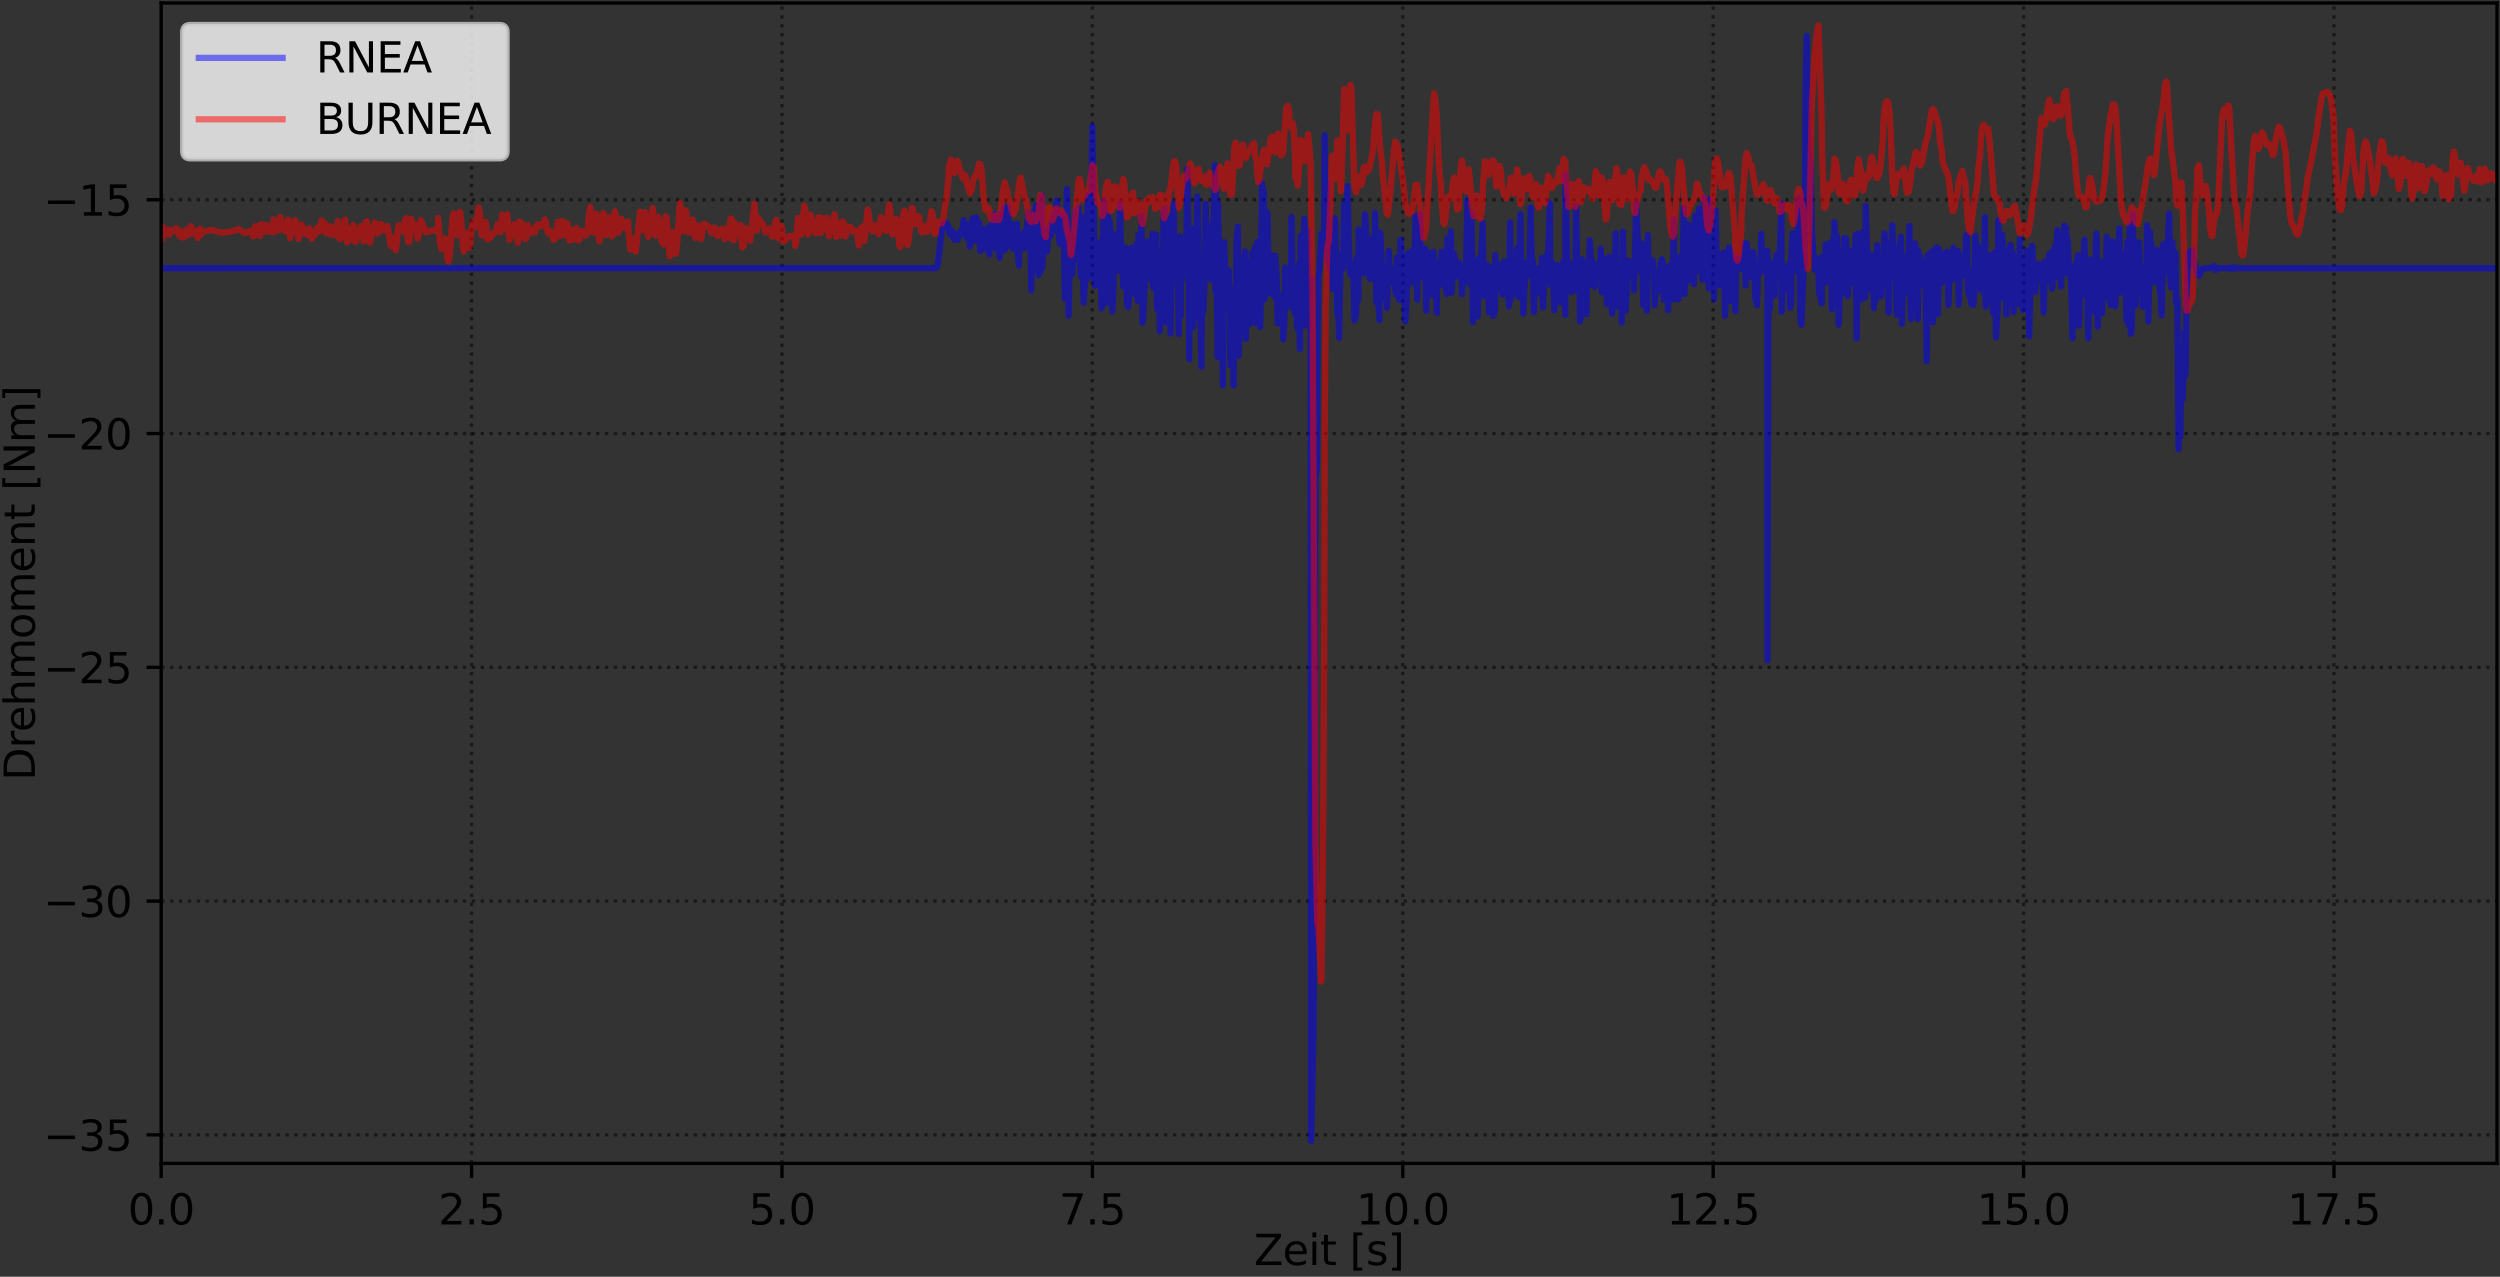 <?xml version="1.0" encoding="utf-8" standalone="no"?>
<!DOCTYPE svg PUBLIC "-//W3C//DTD SVG 1.1//EN"
  "http://www.w3.org/Graphics/SVG/1.1/DTD/svg11.dtd">
<svg xmlns:xlink="http://www.w3.org/1999/xlink" width="597.223pt" height="304.996pt" viewBox="0 0 597.223 304.996" xmlns="http://www.w3.org/2000/svg" version="1.1">
 <rect x="0" y="0" width="597.223" height="304.996" fill="#333333" stroke="none"/>
 <defs>
  <style type="text/css">*{stroke-linejoin: round; stroke-linecap: butt}</style>
 </defs>
 <g id="figure_1">
  <g id="patch_1">
   <path d="M -0 304.996 
L 597.223 304.996 
L 597.223 0 
L -0 0 
L -0 304.996 
z
" style="fill: none"/>
  </g>
  <g id="axes_1">
   <g id="patch_2">
    <path d="M 38.503 277.92 
L 596.503 277.92 
L 596.503 0.72 
L 38.503 0.72 
L 38.503 277.92 
z
" style="fill: none"/>
   </g>
   <g id="matplotlib.axis_1">
    <g id="xtick_1">
     <g id="line2d_1">
      <path d="M 38.503 277.92 
L 38.503 0.72 
" clip-path="url(#pd1b86f5cd2)" style="fill: none; stroke-dasharray: 0.8,1.32; stroke-dashoffset: 0; stroke: #000000; stroke-opacity: 0.5; stroke-width: 0.8"/>
     </g>
     <g id="line2d_2">
      <defs>
       <path id="m4f2276a405" d="M 0 0 
L 0 3.5 
" style="stroke: #000000; stroke-width: 0.8"/>
      </defs>
      <g>
       <use xlink:href="#m4f2276a405" x="38.503" y="277.92" style="stroke: #000000; stroke-width: 0.8"/>
      </g>
     </g>
     <g id="text_1">
      <!-- 0.0 -->
      <g transform="translate(30.551 292.518) scale(0.1 -0.1)">
       <defs>
        <path id="DejaVuSans-30" d="M 2034 4250 
Q 1547 4250 1301 3770 
Q 1056 3291 1056 2328 
Q 1056 1369 1301 889 
Q 1547 409 2034 409 
Q 2525 409 2770 889 
Q 3016 1369 3016 2328 
Q 3016 3291 2770 3770 
Q 2525 4250 2034 4250 
z
M 2034 4750 
Q 2819 4750 3233 4129 
Q 3647 3509 3647 2328 
Q 3647 1150 3233 529 
Q 2819 -91 2034 -91 
Q 1250 -91 836 529 
Q 422 1150 422 2328 
Q 422 3509 836 4129 
Q 1250 4750 2034 4750 
z
" transform="scale(0.016)"/>
        <path id="DejaVuSans-2e" d="M 684 794 
L 1344 794 
L 1344 0 
L 684 0 
L 684 794 
z
" transform="scale(0.016)"/>
       </defs>
       <use xlink:href="#DejaVuSans-30"/>
       <use xlink:href="#DejaVuSans-2e" x="63.623"/>
       <use xlink:href="#DejaVuSans-30" x="95.41"/>
      </g>
     </g>
    </g>
    <g id="xtick_2">
     <g id="line2d_3">
      <path d="M 112.654 277.92 
L 112.654 0.72 
" clip-path="url(#pd1b86f5cd2)" style="fill: none; stroke-dasharray: 0.8,1.32; stroke-dashoffset: 0; stroke: #000000; stroke-opacity: 0.5; stroke-width: 0.8"/>
     </g>
     <g id="line2d_4">
      <g>
       <use xlink:href="#m4f2276a405" x="112.654" y="277.92" style="stroke: #000000; stroke-width: 0.8"/>
      </g>
     </g>
     <g id="text_2">
      <!-- 2.5 -->
      <g transform="translate(104.703 292.518) scale(0.1 -0.1)">
       <defs>
        <path id="DejaVuSans-32" d="M 1228 531 
L 3431 531 
L 3431 0 
L 469 0 
L 469 531 
Q 828 903 1448 1529 
Q 2069 2156 2228 2338 
Q 2531 2678 2651 2914 
Q 2772 3150 2772 3378 
Q 2772 3750 2511 3984 
Q 2250 4219 1831 4219 
Q 1534 4219 1204 4116 
Q 875 4013 500 3803 
L 500 4441 
Q 881 4594 1212 4672 
Q 1544 4750 1819 4750 
Q 2544 4750 2975 4387 
Q 3406 4025 3406 3419 
Q 3406 3131 3298 2873 
Q 3191 2616 2906 2266 
Q 2828 2175 2409 1742 
Q 1991 1309 1228 531 
z
" transform="scale(0.016)"/>
        <path id="DejaVuSans-35" d="M 691 4666 
L 3169 4666 
L 3169 4134 
L 1269 4134 
L 1269 2991 
Q 1406 3038 1543 3061 
Q 1681 3084 1819 3084 
Q 2600 3084 3056 2656 
Q 3513 2228 3513 1497 
Q 3513 744 3044 326 
Q 2575 -91 1722 -91 
Q 1428 -91 1123 -41 
Q 819 9 494 109 
L 494 744 
Q 775 591 1075 516 
Q 1375 441 1709 441 
Q 2250 441 2565 725 
Q 2881 1009 2881 1497 
Q 2881 1984 2565 2268 
Q 2250 2553 1709 2553 
Q 1456 2553 1204 2497 
Q 953 2441 691 2322 
L 691 4666 
z
" transform="scale(0.016)"/>
       </defs>
       <use xlink:href="#DejaVuSans-32"/>
       <use xlink:href="#DejaVuSans-2e" x="63.623"/>
       <use xlink:href="#DejaVuSans-35" x="95.41"/>
      </g>
     </g>
    </g>
    <g id="xtick_3">
     <g id="line2d_5">
      <path d="M 186.805 277.92 
L 186.805 0.72 
" clip-path="url(#pd1b86f5cd2)" style="fill: none; stroke-dasharray: 0.8,1.32; stroke-dashoffset: 0; stroke: #000000; stroke-opacity: 0.5; stroke-width: 0.8"/>
     </g>
     <g id="line2d_6">
      <g>
       <use xlink:href="#m4f2276a405" x="186.805" y="277.92" style="stroke: #000000; stroke-width: 0.8"/>
      </g>
     </g>
     <g id="text_3">
      <!-- 5.0 -->
      <g transform="translate(178.854 292.518) scale(0.1 -0.1)">
       <use xlink:href="#DejaVuSans-35"/>
       <use xlink:href="#DejaVuSans-2e" x="63.623"/>
       <use xlink:href="#DejaVuSans-30" x="95.41"/>
      </g>
     </g>
    </g>
    <g id="xtick_4">
     <g id="line2d_7">
      <path d="M 260.957 277.92 
L 260.957 0.72 
" clip-path="url(#pd1b86f5cd2)" style="fill: none; stroke-dasharray: 0.8,1.32; stroke-dashoffset: 0; stroke: #000000; stroke-opacity: 0.5; stroke-width: 0.8"/>
     </g>
     <g id="line2d_8">
      <g>
       <use xlink:href="#m4f2276a405" x="260.957" y="277.92" style="stroke: #000000; stroke-width: 0.8"/>
      </g>
     </g>
     <g id="text_4">
      <!-- 7.5 -->
      <g transform="translate(253.005 292.518) scale(0.1 -0.1)">
       <defs>
        <path id="DejaVuSans-37" d="M 525 4666 
L 3525 4666 
L 3525 4397 
L 1831 0 
L 1172 0 
L 2766 4134 
L 525 4134 
L 525 4666 
z
" transform="scale(0.016)"/>
       </defs>
       <use xlink:href="#DejaVuSans-37"/>
       <use xlink:href="#DejaVuSans-2e" x="63.623"/>
       <use xlink:href="#DejaVuSans-35" x="95.41"/>
      </g>
     </g>
    </g>
    <g id="xtick_5">
     <g id="line2d_9">
      <path d="M 335.108 277.92 
L 335.108 0.72 
" clip-path="url(#pd1b86f5cd2)" style="fill: none; stroke-dasharray: 0.8,1.32; stroke-dashoffset: 0; stroke: #000000; stroke-opacity: 0.5; stroke-width: 0.8"/>
     </g>
     <g id="line2d_10">
      <g>
       <use xlink:href="#m4f2276a405" x="335.108" y="277.92" style="stroke: #000000; stroke-width: 0.8"/>
      </g>
     </g>
     <g id="text_5">
      <!-- 10.0 -->
      <g transform="translate(323.975 292.518) scale(0.1 -0.1)">
       <defs>
        <path id="DejaVuSans-31" d="M 794 531 
L 1825 531 
L 1825 4091 
L 703 3866 
L 703 4441 
L 1819 4666 
L 2450 4666 
L 2450 531 
L 3481 531 
L 3481 0 
L 794 0 
L 794 531 
z
" transform="scale(0.016)"/>
       </defs>
       <use xlink:href="#DejaVuSans-31"/>
       <use xlink:href="#DejaVuSans-30" x="63.623"/>
       <use xlink:href="#DejaVuSans-2e" x="127.246"/>
       <use xlink:href="#DejaVuSans-30" x="159.033"/>
      </g>
     </g>
    </g>
    <g id="xtick_6">
     <g id="line2d_11">
      <path d="M 409.259 277.92 
L 409.259 0.72 
" clip-path="url(#pd1b86f5cd2)" style="fill: none; stroke-dasharray: 0.8,1.32; stroke-dashoffset: 0; stroke: #000000; stroke-opacity: 0.5; stroke-width: 0.8"/>
     </g>
     <g id="line2d_12">
      <g>
       <use xlink:href="#m4f2276a405" x="409.259" y="277.92" style="stroke: #000000; stroke-width: 0.8"/>
      </g>
     </g>
     <g id="text_6">
      <!-- 12.5 -->
      <g transform="translate(398.127 292.518) scale(0.1 -0.1)">
       <use xlink:href="#DejaVuSans-31"/>
       <use xlink:href="#DejaVuSans-32" x="63.623"/>
       <use xlink:href="#DejaVuSans-2e" x="127.246"/>
       <use xlink:href="#DejaVuSans-35" x="159.033"/>
      </g>
     </g>
    </g>
    <g id="xtick_7">
     <g id="line2d_13">
      <path d="M 483.411 277.92 
L 483.411 0.72 
" clip-path="url(#pd1b86f5cd2)" style="fill: none; stroke-dasharray: 0.8,1.32; stroke-dashoffset: 0; stroke: #000000; stroke-opacity: 0.5; stroke-width: 0.8"/>
     </g>
     <g id="line2d_14">
      <g>
       <use xlink:href="#m4f2276a405" x="483.411" y="277.92" style="stroke: #000000; stroke-width: 0.8"/>
      </g>
     </g>
     <g id="text_7">
      <!-- 15.0 -->
      <g transform="translate(472.278 292.518) scale(0.1 -0.1)">
       <use xlink:href="#DejaVuSans-31"/>
       <use xlink:href="#DejaVuSans-35" x="63.623"/>
       <use xlink:href="#DejaVuSans-2e" x="127.246"/>
       <use xlink:href="#DejaVuSans-30" x="159.033"/>
      </g>
     </g>
    </g>
    <g id="xtick_8">
     <g id="line2d_15">
      <path d="M 557.562 277.92 
L 557.562 0.72 
" clip-path="url(#pd1b86f5cd2)" style="fill: none; stroke-dasharray: 0.8,1.32; stroke-dashoffset: 0; stroke: #000000; stroke-opacity: 0.5; stroke-width: 0.8"/>
     </g>
     <g id="line2d_16">
      <g>
       <use xlink:href="#m4f2276a405" x="557.562" y="277.92" style="stroke: #000000; stroke-width: 0.8"/>
      </g>
     </g>
     <g id="text_8">
      <!-- 17.5 -->
      <g transform="translate(546.429 292.518) scale(0.1 -0.1)">
       <use xlink:href="#DejaVuSans-31"/>
       <use xlink:href="#DejaVuSans-37" x="63.623"/>
       <use xlink:href="#DejaVuSans-2e" x="127.246"/>
       <use xlink:href="#DejaVuSans-35" x="159.033"/>
      </g>
     </g>
    </g>
    <g id="text_9">
     <!-- Zeit [s] -->
     <g transform="translate(299.557 302.197) scale(0.1 -0.1)">
      <defs>
       <path id="DejaVuSans-5a" d="M 359 4666 
L 4025 4666 
L 4025 4184 
L 1075 531 
L 4097 531 
L 4097 0 
L 288 0 
L 288 481 
L 3238 4134 
L 359 4134 
L 359 4666 
z
" transform="scale(0.016)"/>
       <path id="DejaVuSans-65" d="M 3597 1894 
L 3597 1613 
L 953 1613 
Q 991 1019 1311 708 
Q 1631 397 2203 397 
Q 2534 397 2845 478 
Q 3156 559 3463 722 
L 3463 178 
Q 3153 47 2828 -22 
Q 2503 -91 2169 -91 
Q 1331 -91 842 396 
Q 353 884 353 1716 
Q 353 2575 817 3079 
Q 1281 3584 2069 3584 
Q 2775 3584 3186 3129 
Q 3597 2675 3597 1894 
z
M 3022 2063 
Q 3016 2534 2758 2815 
Q 2500 3097 2075 3097 
Q 1594 3097 1305 2825 
Q 1016 2553 972 2059 
L 3022 2063 
z
" transform="scale(0.016)"/>
       <path id="DejaVuSans-69" d="M 603 3500 
L 1178 3500 
L 1178 0 
L 603 0 
L 603 3500 
z
M 603 4863 
L 1178 4863 
L 1178 4134 
L 603 4134 
L 603 4863 
z
" transform="scale(0.016)"/>
       <path id="DejaVuSans-74" d="M 1172 4494 
L 1172 3500 
L 2356 3500 
L 2356 3053 
L 1172 3053 
L 1172 1153 
Q 1172 725 1289 603 
Q 1406 481 1766 481 
L 2356 481 
L 2356 0 
L 1766 0 
Q 1100 0 847 248 
Q 594 497 594 1153 
L 594 3053 
L 172 3053 
L 172 3500 
L 594 3500 
L 594 4494 
L 1172 4494 
z
" transform="scale(0.016)"/>
       <path id="DejaVuSans-20" transform="scale(0.016)"/>
       <path id="DejaVuSans-5b" d="M 550 4863 
L 1875 4863 
L 1875 4416 
L 1125 4416 
L 1125 -397 
L 1875 -397 
L 1875 -844 
L 550 -844 
L 550 4863 
z
" transform="scale(0.016)"/>
       <path id="DejaVuSans-73" d="M 2834 3397 
L 2834 2853 
Q 2591 2978 2328 3040 
Q 2066 3103 1784 3103 
Q 1356 3103 1142 2972 
Q 928 2841 928 2578 
Q 928 2378 1081 2264 
Q 1234 2150 1697 2047 
L 1894 2003 
Q 2506 1872 2764 1633 
Q 3022 1394 3022 966 
Q 3022 478 2636 193 
Q 2250 -91 1575 -91 
Q 1294 -91 989 -36 
Q 684 19 347 128 
L 347 722 
Q 666 556 975 473 
Q 1284 391 1588 391 
Q 1994 391 2212 530 
Q 2431 669 2431 922 
Q 2431 1156 2273 1281 
Q 2116 1406 1581 1522 
L 1381 1569 
Q 847 1681 609 1914 
Q 372 2147 372 2553 
Q 372 3047 722 3315 
Q 1072 3584 1716 3584 
Q 2034 3584 2315 3537 
Q 2597 3491 2834 3397 
z
" transform="scale(0.016)"/>
       <path id="DejaVuSans-5d" d="M 1947 4863 
L 1947 -844 
L 622 -844 
L 622 -397 
L 1369 -397 
L 1369 4416 
L 622 4416 
L 622 4863 
L 1947 4863 
z
" transform="scale(0.016)"/>
      </defs>
      <use xlink:href="#DejaVuSans-5a"/>
      <use xlink:href="#DejaVuSans-65" x="68.506"/>
      <use xlink:href="#DejaVuSans-69" x="130.029"/>
      <use xlink:href="#DejaVuSans-74" x="157.812"/>
      <use xlink:href="#DejaVuSans-20" x="197.021"/>
      <use xlink:href="#DejaVuSans-5b" x="228.809"/>
      <use xlink:href="#DejaVuSans-73" x="267.822"/>
      <use xlink:href="#DejaVuSans-5d" x="319.922"/>
     </g>
    </g>
   </g>
   <g id="matplotlib.axis_2">
    <g id="ytick_1">
     <g id="line2d_17">
      <path d="M 38.503 271.109 
L 596.503 271.109 
" clip-path="url(#pd1b86f5cd2)" style="fill: none; stroke-dasharray: 0.8,1.32; stroke-dashoffset: 0; stroke: #000000; stroke-opacity: 0.5; stroke-width: 0.8"/>
     </g>
     <g id="line2d_18">
      <defs>
       <path id="md688390d8b" d="M 0 0 
L -3.5 0 
" style="stroke: #000000; stroke-width: 0.8"/>
      </defs>
      <g>
       <use xlink:href="#md688390d8b" x="38.503" y="271.109" style="stroke: #000000; stroke-width: 0.8"/>
      </g>
     </g>
     <g id="text_10">
      <!-- −35 -->
      <g transform="translate(10.398 274.909) scale(0.1 -0.1)">
       <defs>
        <path id="DejaVuSans-2212" d="M 678 2272 
L 4684 2272 
L 4684 1741 
L 678 1741 
L 678 2272 
z
" transform="scale(0.016)"/>
        <path id="DejaVuSans-33" d="M 2597 2516 
Q 3050 2419 3304 2112 
Q 3559 1806 3559 1356 
Q 3559 666 3084 287 
Q 2609 -91 1734 -91 
Q 1441 -91 1130 -33 
Q 819 25 488 141 
L 488 750 
Q 750 597 1062 519 
Q 1375 441 1716 441 
Q 2309 441 2620 675 
Q 2931 909 2931 1356 
Q 2931 1769 2642 2001 
Q 2353 2234 1838 2234 
L 1294 2234 
L 1294 2753 
L 1863 2753 
Q 2328 2753 2575 2939 
Q 2822 3125 2822 3475 
Q 2822 3834 2567 4026 
Q 2313 4219 1838 4219 
Q 1578 4219 1281 4162 
Q 984 4106 628 3988 
L 628 4550 
Q 988 4650 1302 4700 
Q 1616 4750 1894 4750 
Q 2613 4750 3031 4423 
Q 3450 4097 3450 3541 
Q 3450 3153 3228 2886 
Q 3006 2619 2597 2516 
z
" transform="scale(0.016)"/>
       </defs>
       <use xlink:href="#DejaVuSans-2212"/>
       <use xlink:href="#DejaVuSans-33" x="83.789"/>
       <use xlink:href="#DejaVuSans-35" x="147.412"/>
      </g>
     </g>
    </g>
    <g id="ytick_2">
     <g id="line2d_19">
      <path d="M 38.503 215.262 
L 596.503 215.262 
" clip-path="url(#pd1b86f5cd2)" style="fill: none; stroke-dasharray: 0.8,1.32; stroke-dashoffset: 0; stroke: #000000; stroke-opacity: 0.5; stroke-width: 0.8"/>
     </g>
     <g id="line2d_20">
      <g>
       <use xlink:href="#md688390d8b" x="38.503" y="215.262" style="stroke: #000000; stroke-width: 0.8"/>
      </g>
     </g>
     <g id="text_11">
      <!-- −30 -->
      <g transform="translate(10.398 219.061) scale(0.1 -0.1)">
       <use xlink:href="#DejaVuSans-2212"/>
       <use xlink:href="#DejaVuSans-33" x="83.789"/>
       <use xlink:href="#DejaVuSans-30" x="147.412"/>
      </g>
     </g>
    </g>
    <g id="ytick_3">
     <g id="line2d_21">
      <path d="M 38.503 159.415 
L 596.503 159.415 
" clip-path="url(#pd1b86f5cd2)" style="fill: none; stroke-dasharray: 0.8,1.32; stroke-dashoffset: 0; stroke: #000000; stroke-opacity: 0.5; stroke-width: 0.8"/>
     </g>
     <g id="line2d_22">
      <g>
       <use xlink:href="#md688390d8b" x="38.503" y="159.415" style="stroke: #000000; stroke-width: 0.8"/>
      </g>
     </g>
     <g id="text_12">
      <!-- −25 -->
      <g transform="translate(10.398 163.214) scale(0.1 -0.1)">
       <use xlink:href="#DejaVuSans-2212"/>
       <use xlink:href="#DejaVuSans-32" x="83.789"/>
       <use xlink:href="#DejaVuSans-35" x="147.412"/>
      </g>
     </g>
    </g>
    <g id="ytick_4">
     <g id="line2d_23">
      <path d="M 38.503 103.568 
L 596.503 103.568 
" clip-path="url(#pd1b86f5cd2)" style="fill: none; stroke-dasharray: 0.8,1.32; stroke-dashoffset: 0; stroke: #000000; stroke-opacity: 0.5; stroke-width: 0.8"/>
     </g>
     <g id="line2d_24">
      <g>
       <use xlink:href="#md688390d8b" x="38.503" y="103.568" style="stroke: #000000; stroke-width: 0.8"/>
      </g>
     </g>
     <g id="text_13">
      <!-- −20 -->
      <g transform="translate(10.398 107.367) scale(0.1 -0.1)">
       <use xlink:href="#DejaVuSans-2212"/>
       <use xlink:href="#DejaVuSans-32" x="83.789"/>
       <use xlink:href="#DejaVuSans-30" x="147.412"/>
      </g>
     </g>
    </g>
    <g id="ytick_5">
     <g id="line2d_25">
      <path d="M 38.503 47.72 
L 596.503 47.72 
" clip-path="url(#pd1b86f5cd2)" style="fill: none; stroke-dasharray: 0.8,1.32; stroke-dashoffset: 0; stroke: #000000; stroke-opacity: 0.5; stroke-width: 0.8"/>
     </g>
     <g id="line2d_26">
      <g>
       <use xlink:href="#md688390d8b" x="38.503" y="47.72" style="stroke: #000000; stroke-width: 0.8"/>
      </g>
     </g>
     <g id="text_14">
      <!-- −15 -->
      <g transform="translate(10.398 51.52) scale(0.1 -0.1)">
       <use xlink:href="#DejaVuSans-2212"/>
       <use xlink:href="#DejaVuSans-31" x="83.789"/>
       <use xlink:href="#DejaVuSans-35" x="147.412"/>
      </g>
     </g>
    </g>
    <g id="text_15">
     <!-- Drehmoment [Nm] -->
     <g transform="translate(8.318 186.465) rotate(-90) scale(0.1 -0.1)">
      <defs>
       <path id="DejaVuSans-44" d="M 1259 4147 
L 1259 519 
L 2022 519 
Q 2988 519 3436 956 
Q 3884 1394 3884 2338 
Q 3884 3275 3436 3711 
Q 2988 4147 2022 4147 
L 1259 4147 
z
M 628 4666 
L 1925 4666 
Q 3281 4666 3915 4102 
Q 4550 3538 4550 2338 
Q 4550 1131 3912 565 
Q 3275 0 1925 0 
L 628 0 
L 628 4666 
z
" transform="scale(0.016)"/>
       <path id="DejaVuSans-72" d="M 2631 2963 
Q 2534 3019 2420 3045 
Q 2306 3072 2169 3072 
Q 1681 3072 1420 2755 
Q 1159 2438 1159 1844 
L 1159 0 
L 581 0 
L 581 3500 
L 1159 3500 
L 1159 2956 
Q 1341 3275 1631 3429 
Q 1922 3584 2338 3584 
Q 2397 3584 2469 3576 
Q 2541 3569 2628 3553 
L 2631 2963 
z
" transform="scale(0.016)"/>
       <path id="DejaVuSans-68" d="M 3513 2113 
L 3513 0 
L 2938 0 
L 2938 2094 
Q 2938 2591 2744 2837 
Q 2550 3084 2163 3084 
Q 1697 3084 1428 2787 
Q 1159 2491 1159 1978 
L 1159 0 
L 581 0 
L 581 4863 
L 1159 4863 
L 1159 2956 
Q 1366 3272 1645 3428 
Q 1925 3584 2291 3584 
Q 2894 3584 3203 3211 
Q 3513 2838 3513 2113 
z
" transform="scale(0.016)"/>
       <path id="DejaVuSans-6d" d="M 3328 2828 
Q 3544 3216 3844 3400 
Q 4144 3584 4550 3584 
Q 5097 3584 5394 3201 
Q 5691 2819 5691 2113 
L 5691 0 
L 5113 0 
L 5113 2094 
Q 5113 2597 4934 2840 
Q 4756 3084 4391 3084 
Q 3944 3084 3684 2787 
Q 3425 2491 3425 1978 
L 3425 0 
L 2847 0 
L 2847 2094 
Q 2847 2600 2669 2842 
Q 2491 3084 2119 3084 
Q 1678 3084 1418 2786 
Q 1159 2488 1159 1978 
L 1159 0 
L 581 0 
L 581 3500 
L 1159 3500 
L 1159 2956 
Q 1356 3278 1631 3431 
Q 1906 3584 2284 3584 
Q 2666 3584 2933 3390 
Q 3200 3197 3328 2828 
z
" transform="scale(0.016)"/>
       <path id="DejaVuSans-6f" d="M 1959 3097 
Q 1497 3097 1228 2736 
Q 959 2375 959 1747 
Q 959 1119 1226 758 
Q 1494 397 1959 397 
Q 2419 397 2687 759 
Q 2956 1122 2956 1747 
Q 2956 2369 2687 2733 
Q 2419 3097 1959 3097 
z
M 1959 3584 
Q 2709 3584 3137 3096 
Q 3566 2609 3566 1747 
Q 3566 888 3137 398 
Q 2709 -91 1959 -91 
Q 1206 -91 779 398 
Q 353 888 353 1747 
Q 353 2609 779 3096 
Q 1206 3584 1959 3584 
z
" transform="scale(0.016)"/>
       <path id="DejaVuSans-6e" d="M 3513 2113 
L 3513 0 
L 2938 0 
L 2938 2094 
Q 2938 2591 2744 2837 
Q 2550 3084 2163 3084 
Q 1697 3084 1428 2787 
Q 1159 2491 1159 1978 
L 1159 0 
L 581 0 
L 581 3500 
L 1159 3500 
L 1159 2956 
Q 1366 3272 1645 3428 
Q 1925 3584 2291 3584 
Q 2894 3584 3203 3211 
Q 3513 2838 3513 2113 
z
" transform="scale(0.016)"/>
       <path id="DejaVuSans-4e" d="M 628 4666 
L 1478 4666 
L 3547 763 
L 3547 4666 
L 4159 4666 
L 4159 0 
L 3309 0 
L 1241 3903 
L 1241 0 
L 628 0 
L 628 4666 
z
" transform="scale(0.016)"/>
      </defs>
      <use xlink:href="#DejaVuSans-44"/>
      <use xlink:href="#DejaVuSans-72" x="77.002"/>
      <use xlink:href="#DejaVuSans-65" x="115.865"/>
      <use xlink:href="#DejaVuSans-68" x="177.389"/>
      <use xlink:href="#DejaVuSans-6d" x="240.768"/>
      <use xlink:href="#DejaVuSans-6f" x="338.18"/>
      <use xlink:href="#DejaVuSans-6d" x="399.361"/>
      <use xlink:href="#DejaVuSans-65" x="496.773"/>
      <use xlink:href="#DejaVuSans-6e" x="558.297"/>
      <use xlink:href="#DejaVuSans-74" x="621.676"/>
      <use xlink:href="#DejaVuSans-20" x="660.885"/>
      <use xlink:href="#DejaVuSans-5b" x="692.672"/>
      <use xlink:href="#DejaVuSans-4e" x="731.686"/>
      <use xlink:href="#DejaVuSans-6d" x="806.49"/>
      <use xlink:href="#DejaVuSans-5d" x="903.902"/>
     </g>
    </g>
   </g>
   <g id="line2d_27">
    <path d="M 38.503 64.079 
L 223.554 64.049 
L 223.732 63.94 
L 224.048 63.061 
L 224.977 55.146 
L 225.274 53.744 
L 225.751 53.161 
L 225.989 53.26 
L 226.526 53.969 
L 226.707 55.163 
L 227.004 56.055 
L 227.184 55.53 
L 227.423 56.206 
L 227.479 55.163 
L 227.717 56.574 
L 227.957 57.246 
L 228.194 55.884 
L 228.731 57.318 
L 228.973 56.362 
L 229.212 56.175 
L 229.508 55.18 
L 229.867 55.226 
L 229.999 55.13 
L 230.173 52.6 
L 230.706 56.508 
L 230.945 53.571 
L 231.242 57.089 
L 231.63 57.718 
L 231.664 58.92 
L 232.137 56.187 
L 232.316 52.15 
L 232.435 57.643 
L 232.916 55.411 
L 233.208 51.934 
L 233.388 57.47 
L 233.865 53.084 
L 234.164 59.965 
L 234.46 54.587 
L 234.639 55.018 
L 234.877 58.194 
L 235.116 59.375 
L 235.433 56.528 
L 235.727 58.928 
L 235.907 54.483 
L 236.084 59.476 
L 236.384 60.813 
L 236.621 54.075 
L 236.92 53.499 
L 237.158 56.417 
L 237.396 51.524 
L 237.695 51.157 
L 237.875 59.331 
L 238.291 57.049 
L 238.351 57.242 
L 238.589 58.501 
L 238.828 61.618 
L 239.065 50.964 
L 239.305 51.371 
L 239.549 53.766 
L 239.841 49.575 
L 240.023 59.776 
L 240.317 55.304 
L 240.615 54.795 
L 240.794 49.36 
L 241.152 58.787 
L 241.39 57.595 
L 241.569 53.589 
L 242.045 59.431 
L 242.344 55.702 
L 242.642 55.41 
L 242.94 53.466 
L 243.119 60.425 
L 243.416 63.452 
L 243.539 57.63 
L 243.837 58.987 
L 244.072 59.398 
L 244.532 55.582 
L 244.76 59.291 
L 244.999 56.584 
L 245.742 50.624 
L 246.203 56.712 
L 246.338 69.347 
L 246.461 65.355 
L 246.755 51.414 
L 246.994 61.65 
L 247.232 64.422 
L 247.47 48.944 
L 247.708 57.176 
L 248.125 65.708 
L 248.364 61.899 
L 248.543 64.903 
L 248.849 46.714 
L 249.021 63.926 
L 249.219 57.056 
L 249.531 58.853 
L 249.797 56.457 
L 249.917 59.487 
L 250.177 60.079 
L 250.455 54.587 
L 250.693 54.694 
L 250.99 56.405 
L 251.171 52.737 
L 251.467 55.355 
L 251.706 51.315 
L 252.004 51.873 
L 252.244 52.847 
L 252.426 47.936 
L 253.137 58.247 
L 253.437 51.349 
L 253.733 54.801 
L 253.913 52.629 
L 254.151 57.292 
L 254.39 71.33 
L 254.866 45.172 
L 255.283 75.412 
L 255.702 55.256 
L 255.879 55.808 
L 256.118 65.53 
L 256.357 62.768 
L 256.597 53.026 
L 257.014 50.326 
L 257.135 61.947 
L 257.431 58.324 
L 257.611 49.624 
L 257.848 58.133 
L 258.205 65.996 
L 258.445 51.779 
L 258.577 61.226 
L 258.86 72.324 
L 259.158 68.152 
L 259.73 58.668 
L 259.876 46.596 
L 260.173 66.325 
L 260.294 59.188 
L 260.591 52.491 
L 260.949 30.183 
L 261.49 64.865 
L 261.603 68.321 
L 261.976 59.497 
L 262.087 60.415 
L 262.329 66.183 
L 262.556 60.763 
L 262.794 57.81 
L 263.152 73.658 
L 263.331 63.515 
L 263.748 47.847 
L 263.867 56.26 
L 264.105 52.328 
L 264.286 72.357 
L 264.643 51.449 
L 264.882 54.842 
L 265.059 52.633 
L 265.3 55.996 
L 265.715 74.407 
L 265.956 70.419 
L 266.252 55.966 
L 266.49 59.834 
L 267.094 59.184 
L 267.325 64.697 
L 267.564 48.619 
L 267.76 58.937 
L 268.1 61.512 
L 268.338 68.478 
L 268.757 59.153 
L 269.017 62.731 
L 269.234 72.798 
L 269.531 73.372 
L 269.887 68.333 
L 270.126 69.056 
L 270.245 59.195 
L 270.662 59.356 
L 270.723 63.252 
L 270.96 67.341 
L 271.319 70.401 
L 271.562 58.233 
L 271.736 71.799 
L 271.975 56.136 
L 272.455 72.104 
L 272.689 51.462 
L 272.928 77.106 
L 273.175 75.083 
L 273.643 62.026 
L 273.969 57.695 
L 274.219 58.006 
L 274.658 66.729 
L 274.846 62.424 
L 275.038 61.681 
L 275.314 55.879 
L 275.438 68.729 
L 275.792 67.439 
L 275.913 61.366 
L 276.208 56.079 
L 276.394 73.819 
L 276.812 62.324 
L 277.049 79.12 
L 277.162 64.517 
L 277.59 60.037 
L 277.779 73.339 
L 277.939 51.934 
L 278.121 49.799 
L 278.476 77.016 
L 278.624 66.475 
L 278.956 70.191 
L 279.194 69 
L 279.431 51.711 
L 279.612 79.689 
L 279.908 60.604 
L 280.087 62.427 
L 280.385 48.607 
L 280.624 66.483 
L 280.98 65.891 
L 281.16 60.344 
L 281.457 70.109 
L 281.594 79.866 
L 281.874 56.451 
L 282.057 75.641 
L 282.114 61.956 
L 282.351 66.919 
L 282.534 61.859 
L 282.828 64.2 
L 283.068 62.645 
L 283.306 65.201 
L 283.664 40.301 
L 283.962 64.478 
L 284.089 85.809 
L 284.32 65.614 
L 284.563 54.778 
L 284.856 54.681 
L 285.035 78.118 
L 285.276 65.556 
L 285.811 62.021 
L 286.049 46.934 
L 286.292 57.705 
L 286.527 76.201 
L 286.769 74.256 
L 287.007 87.611 
L 287.262 61.662 
L 287.484 74.501 
L 287.843 63.772 
L 288.025 48.688 
L 288.259 61.801 
L 288.498 54.151 
L 288.736 53.908 
L 289.035 64.168 
L 289.241 66.819 
L 289.455 56.745 
L 289.811 57.777 
L 290.228 39.466 
L 290.348 69.671 
L 290.466 44.947 
L 290.883 85.275 
L 290.949 48.632 
L 291.225 60.599 
L 291.496 80.032 
L 291.68 58.747 
L 292.135 92.016 
L 292.195 61.257 
L 292.433 57.846 
L 292.969 71.6 
L 293.208 72.85 
L 293.505 64.536 
L 293.689 70.281 
L 293.924 87.27 
L 294.221 85.788 
L 294.467 75.472 
L 294.699 92.087 
L 294.878 68.955 
L 295.174 74.443 
L 295.413 57.248 
L 295.717 54.128 
L 295.948 84.93 
L 296.426 62.646 
L 296.608 61.709 
L 296.962 66.93 
L 297.152 77.457 
L 297.439 60.053 
L 297.62 80.979 
L 297.93 66.809 
L 298.095 64.585 
L 298.335 62.87 
L 298.633 77.346 
L 299.108 60.37 
L 299.607 62.269 
L 299.827 58.888 
L 300.183 77.302 
L 300.362 57.744 
L 300.6 75.808 
L 300.854 62.851 
L 301.08 78.135 
L 301.494 43.712 
L 301.613 61.153 
L 301.911 45.632 
L 302.091 71.541 
L 302.448 64.988 
L 302.807 50.819 
L 303.044 67.652 
L 303.341 64.356 
L 303.545 70.079 
L 303.826 61.053 
L 304.416 70.941 
L 304.596 61.062 
L 304.953 65.62 
L 305.252 77.309 
L 305.311 71.112 
L 305.549 70.28 
L 305.846 72.146 
L 306.029 70.977 
L 306.385 72.032 
L 306.562 81.043 
L 306.802 77.497 
L 306.996 63.919 
L 307.282 66.976 
L 308.299 73.377 
L 308.538 51.839 
L 308.839 70.815 
L 309.087 68.018 
L 309.314 74.759 
L 309.455 69.635 
L 309.93 78.468 
L 310.289 63.195 
L 310.527 83.459 
L 310.708 56.357 
L 311.064 61.522 
L 311.243 60.569 
L 311.612 52.266 
L 311.782 77.775 
L 312.018 71.869 
L 312.375 55.06 
L 312.502 72.068 
L 312.733 68.44 
L 313.09 66.534 
L 313.213 272.589 
L 313.805 246.011 
L 314.236 114.106 
L 314.58 111.651 
L 314.702 83.82 
L 314.939 66.222 
L 315.238 63.889 
L 315.683 55.729 
L 316.017 55.685 
L 316.334 59.084 
L 316.452 32.315 
L 316.695 53.788 
L 316.996 43.351 
L 317.11 62.163 
L 317.411 56.344 
L 317.763 64.455 
L 318.061 64.13 
L 318.18 65.101 
L 318.359 69.014 
L 318.719 52.113 
L 318.959 52.736 
L 319.498 75.228 
L 319.615 65.437 
L 319.91 80.722 
L 320.148 66.447 
L 320.625 60.598 
L 320.865 64.095 
L 321.102 48.633 
L 321.34 59.546 
L 321.584 61.962 
L 321.878 44.448 
L 322.357 63.123 
L 322.592 65.637 
L 322.84 63.178 
L 323.07 64.589 
L 323.31 64.523 
L 323.549 76.531 
L 323.964 75.347 
L 324.084 61.492 
L 324.504 71.629 
L 324.57 54.801 
L 324.802 65.136 
L 325.098 64.413 
L 325.454 63.946 
L 325.633 61.68 
L 325.812 65.324 
L 326.051 51.204 
L 326.295 54.164 
L 326.531 62.27 
L 326.852 56.739 
L 327.242 66.611 
L 327.302 61.453 
L 327.541 64.916 
L 327.779 63.889 
L 328.02 66.68 
L 328.257 64.372 
L 328.495 50.881 
L 328.794 72.274 
L 329.172 63.345 
L 329.275 70.449 
L 329.508 76.474 
L 329.745 55.579 
L 330.163 64.35 
L 330.282 64.107 
L 330.581 63.92 
L 330.761 71.37 
L 331.057 65.49 
L 331.312 73.57 
L 331.798 59.948 
L 332.019 67.513 
L 332.488 65.397 
L 332.725 67.243 
L 333.024 64.059 
L 333.268 68.767 
L 333.503 70.346 
L 333.741 61.557 
L 333.981 64.934 
L 334.226 71.678 
L 334.581 57.241 
L 335.023 65.508 
L 335.231 65.009 
L 335.71 76.767 
L 335.972 73.008 
L 336.185 61.218 
L 336.423 60.424 
L 336.663 60.578 
L 336.901 67.772 
L 337.318 63.232 
L 337.437 59.789 
L 337.736 66.967 
L 337.917 64.093 
L 338.161 51.477 
L 338.545 71.552 
L 338.658 61.192 
L 338.944 64.204 
L 338.991 66 
L 339.291 51.202 
L 339.41 66.355 
L 339.826 64.56 
L 339.945 65.656 
L 340.123 64.13 
L 340.422 59.364 
L 340.72 74.242 
L 340.898 66.485 
L 341.137 63.682 
L 341.375 65.775 
L 341.615 60.388 
L 341.917 70.176 
L 342.092 70.463 
L 342.39 60.137 
L 342.593 63.014 
L 342.866 63.825 
L 343.224 74.76 
L 343.364 64.092 
L 343.582 64.093 
L 343.82 62.711 
L 344.237 65.068 
L 344.355 60.145 
L 344.835 68.215 
L 345.073 65.292 
L 345.381 67.022 
L 345.61 70.243 
L 345.793 56.939 
L 346.085 66.415 
L 346.387 66.328 
L 346.623 55.236 
L 346.801 69.902 
L 347.047 63.185 
L 347.337 60.547 
L 347.634 62.812 
L 347.813 66.043 
L 348.052 64.346 
L 348.471 62.668 
L 348.531 64.753 
L 348.83 64.455 
L 349.026 63.856 
L 349.25 70.291 
L 349.603 63.716 
L 349.842 64.006 
L 350.14 66.601 
L 350.557 47.826 
L 350.855 67.646 
L 351.034 66.371 
L 351.273 63.689 
L 351.51 50.793 
L 351.868 76.954 
L 352.048 62.263 
L 352.345 68.079 
L 352.643 62.572 
L 352.763 65.643 
L 353.002 75.62 
L 353.358 61.643 
L 353.777 63.162 
L 354.192 53.224 
L 354.49 70.728 
L 354.729 63.941 
L 354.967 65.323 
L 355.266 63.284 
L 355.563 64.092 
L 355.691 74.601 
L 355.993 64.145 
L 356.23 63.975 
L 356.696 75.474 
L 357.115 74.311 
L 357.232 60.917 
L 357.414 64.865 
L 357.768 63.192 
L 358.067 65.363 
L 358.2 68.659 
L 358.62 64.093 
L 358.727 69.8 
L 358.965 70.389 
L 359.203 62.518 
L 359.448 62.586 
L 359.74 64.284 
L 359.919 63.042 
L 360.223 67.219 
L 360.465 73.216 
L 360.755 53.117 
L 360.876 71.557 
L 361.129 65.302 
L 361.416 70.602 
L 361.662 63.637 
L 361.887 64.184 
L 362.186 66.381 
L 362.424 59.349 
L 362.663 63.355 
L 362.95 71.015 
L 363.204 51.187 
L 363.423 64.924 
L 363.622 62.476 
L 363.916 74.85 
L 364.393 64.501 
L 364.631 62.836 
L 364.929 65.936 
L 365.108 63.881 
L 365.346 65.872 
L 365.644 49.612 
L 365.942 63.246 
L 366.121 62.045 
L 366.43 74.531 
L 366.662 64.092 
L 366.956 64.092 
L 367.138 64.536 
L 367.313 65.968 
L 367.613 64.093 
L 367.848 69.77 
L 368.165 70.386 
L 368.328 61.557 
L 368.63 73.422 
L 368.926 64.039 
L 369.114 65.674 
L 369.345 64.799 
L 369.529 60.978 
L 369.822 61.485 
L 370.24 48.559 
L 370.361 68.048 
L 370.778 62.711 
L 371.015 65.023 
L 371.312 74.111 
L 371.555 65.888 
L 371.789 65.548 
L 372.028 63.325 
L 372.326 65.272 
L 372.862 72.316 
L 373.397 62.535 
L 373.934 75.217 
L 373.993 41.705 
L 374.356 62.284 
L 374.65 66.477 
L 374.712 65.386 
L 375.081 65.133 
L 375.246 62.981 
L 375.487 69.807 
L 375.841 63.165 
L 376.021 63.972 
L 376.325 69.289 
L 376.501 49.177 
L 376.736 62.368 
L 377.275 62.97 
L 377.454 76.773 
L 377.691 75.2 
L 377.971 61.969 
L 378.468 64.093 
L 378.706 63.92 
L 379.003 75.105 
L 379.183 63.81 
L 379.542 66.285 
L 379.779 57.373 
L 379.958 61.035 
L 380.315 62.448 
L 380.435 68.103 
L 380.674 67.445 
L 380.972 68.537 
L 381.209 63.52 
L 381.567 63.246 
L 381.745 65.002 
L 382.17 63.905 
L 382.401 59.395 
L 382.641 69.863 
L 382.938 61.659 
L 383.117 65.925 
L 383.415 63.301 
L 383.653 64.031 
L 383.891 72.638 
L 384.13 63.034 
L 384.368 61.318 
L 385.142 74.922 
L 385.442 64.544 
L 385.738 63.149 
L 385.982 55.724 
L 386.155 73.115 
L 386.572 63.8 
L 386.633 64.739 
L 386.872 65.512 
L 387.288 63.914 
L 387.408 77.035 
L 387.704 55.334 
L 387.884 65.008 
L 388.122 64.626 
L 388.361 74.238 
L 388.837 63.784 
L 389.079 62.266 
L 389.373 64.784 
L 389.673 63.981 
L 389.732 63.317 
L 389.852 64.092 
L 390.209 64.094 
L 390.327 69.407 
L 390.567 62.348 
L 390.866 48.574 
L 391.578 63.623 
L 391.957 63.728 
L 392.061 65.018 
L 392.294 58.212 
L 392.534 72.871 
L 392.832 66.822 
L 393.014 62.939 
L 393.428 74.303 
L 393.651 56.124 
L 393.786 62.492 
L 394.024 62.518 
L 394.262 63.414 
L 394.507 63.104 
L 394.798 62.206 
L 395.157 66.703 
L 395.276 72.907 
L 395.574 67.576 
L 395.817 66.125 
L 396.051 69.549 
L 396.289 65.719 
L 396.469 65.134 
L 396.709 62.865 
L 397.006 61.943 
L 397.243 63.028 
L 397.481 71.626 
L 397.839 63.861 
L 398.017 67.17 
L 398.256 65.049 
L 398.494 74.139 
L 398.733 63.922 
L 399.032 63.253 
L 399.39 66.598 
L 399.629 66.971 
L 399.867 52.396 
L 399.986 71.555 
L 400.465 61.455 
L 400.71 68.987 
L 401 71.493 
L 401.241 62.475 
L 401.477 61.311 
L 401.776 65.354 
L 401.955 62.826 
L 402.254 49.688 
L 402.431 70.296 
L 402.67 63.193 
L 402.909 64.235 
L 403.206 67.134 
L 403.398 53.656 
L 403.634 63.538 
L 403.923 65.854 
L 404.403 61.775 
L 404.641 67.843 
L 404.948 51.57 
L 405.176 64.873 
L 405.385 62.146 
L 405.653 60.614 
L 405.894 49.898 
L 406.133 62.804 
L 406.427 62.417 
L 406.667 66.818 
L 406.963 64.933 
L 407.144 47.15 
L 407.381 49.56 
L 407.62 65.894 
L 407.861 64.581 
L 408.218 68.891 
L 408.398 47.653 
L 408.637 63.891 
L 408.918 64.3 
L 409.235 61.873 
L 409.471 71.478 
L 409.59 51.804 
L 409.829 50.313 
L 410.126 65.813 
L 410.426 65.1 
L 410.606 60.759 
L 410.844 68.132 
L 411.143 64.317 
L 411.32 65.574 
L 411.62 65.199 
L 411.857 60.258 
L 412.096 75.44 
L 412.513 64.093 
L 412.585 65.892 
L 412.872 63.648 
L 413.062 59.094 
L 413.457 71.97 
L 413.585 60.177 
L 413.815 63.971 
L 414.115 65.704 
L 414.473 65.236 
L 414.534 74.35 
L 414.83 61.621 
L 415.068 61.941 
L 415.31 63.416 
L 415.56 64.094 
L 415.963 61.66 
L 416.023 62.541 
L 416.322 61.318 
L 416.564 64.41 
L 416.805 58.13 
L 417.002 68.215 
L 417.277 58.143 
L 417.757 64.878 
L 418.054 66.176 
L 418.472 63.806 
L 418.531 65.015 
L 418.77 60.184 
L 419.127 63.233 
L 419.305 71.401 
L 419.488 71.091 
L 419.724 72.925 
L 419.963 64.757 
L 420.281 64.028 
L 420.502 65.137 
L 420.738 55.836 
L 420.975 64.64 
L 421.214 63.42 
L 421.512 64.678 
L 421.693 62.328 
L 422.226 59.916 
L 422.234 157.771 
L 422.469 62.674 
L 422.825 73.592 
L 423.005 69.788 
L 423.252 69.416 
L 423.484 62.825 
L 423.841 62.59 
L 423.961 70.52 
L 424.145 62.936 
L 424.437 60.852 
L 424.676 64.092 
L 424.915 63.363 
L 425.155 61.053 
L 425.575 48.541 
L 425.629 74.49 
L 425.988 64.596 
L 426.172 65.448 
L 426.407 63.997 
L 426.645 63.739 
L 427.065 64.322 
L 427.19 69.266 
L 427.445 62.977 
L 427.659 73.537 
L 427.906 72.257 
L 427.958 60.607 
L 428.197 55.76 
L 428.436 64.126 
L 428.619 60.798 
L 428.856 64.658 
L 429.151 64.227 
L 429.628 47.204 
L 430.105 76.536 
L 430.344 77.582 
L 430.904 63.781 
L 431.122 63.24 
L 431.358 18.908 
L 431.598 8.56 
L 431.843 30.629 
L 432.096 38.132 
L 432.328 37.012 
L 432.562 40.38 
L 432.821 54.734 
L 433.157 60.439 
L 433.464 61.922 
L 433.594 64.483 
L 433.878 61.641 
L 434.122 61.791 
L 434.415 64.228 
L 434.535 69.896 
L 434.776 70.5 
L 435.199 72.464 
L 435.318 61.262 
L 435.55 63.389 
L 435.793 67.628 
L 436.164 58.379 
L 436.324 58.661 
L 437.1 67.393 
L 437.401 57.837 
L 437.64 73.898 
L 438.242 53.05 
L 438.508 60.294 
L 438.779 56.231 
L 439.094 64.262 
L 439.259 77.591 
L 439.609 67.322 
L 439.814 70.27 
L 440.028 66.352 
L 440.327 67.566 
L 440.505 56.911 
L 440.744 58.876 
L 440.986 56.963 
L 441.36 70.74 
L 441.461 70.499 
L 441.997 59.847 
L 442.262 67.542 
L 442.476 66.788 
L 443.12 61.083 
L 443.307 56.16 
L 443.537 80.836 
L 443.835 55.85 
L 444.016 61.81 
L 444.194 62.735 
L 444.671 71.517 
L 445.03 55.433 
L 445.211 58.251 
L 445.566 71.123 
L 445.692 49.206 
L 446.223 65.67 
L 446.461 63.321 
L 446.704 69.197 
L 446.939 62.433 
L 447.182 60.949 
L 447.417 61.314 
L 447.656 73.66 
L 447.905 63.211 
L 448.138 71.741 
L 448.437 58.578 
L 448.625 65.387 
L 448.915 65.827 
L 449.153 65.308 
L 449.392 70.696 
L 449.808 61.018 
L 449.896 65.078 
L 450.167 55.73 
L 450.464 58.742 
L 450.762 65.836 
L 450.942 63.484 
L 451.181 74.675 
L 451.426 62.277 
L 451.659 63.485 
L 452.077 53.796 
L 452.327 66.178 
L 452.613 59.51 
L 452.865 63.99 
L 453.098 75.246 
L 453.47 64.517 
L 453.633 73.85 
L 453.809 58.319 
L 454.134 56.532 
L 454.345 77.355 
L 454.766 63.517 
L 454.847 69.74 
L 455.072 61.218 
L 455.301 62.177 
L 455.54 69.728 
L 455.961 63.279 
L 456.151 53.964 
L 456.387 71.666 
L 456.567 76.236 
L 456.984 61.706 
L 457.045 70.778 
L 457.463 58.102 
L 457.762 60.742 
L 458.176 76.225 
L 458.296 59.891 
L 458.536 68.029 
L 458.773 61.346 
L 459.19 68.082 
L 459.309 63.1 
L 459.548 67.973 
L 459.793 65.856 
L 459.847 63.037 
L 460.027 68.461 
L 460.264 86.3 
L 460.506 60.917 
L 460.801 61.703 
L 460.981 64.536 
L 461.301 65.036 
L 461.461 60.04 
L 461.76 77.018 
L 461.998 60.631 
L 462.24 67.001 
L 462.536 59.111 
L 462.954 75.035 
L 463.253 59.429 
L 463.439 67.912 
L 463.849 67.31 
L 463.996 60.769 
L 464.21 66.663 
L 464.468 66.558 
L 464.684 65.848 
L 464.923 60.248 
L 465.171 60.16 
L 465.47 72.859 
L 465.711 63.945 
L 466.009 65.329 
L 466.244 62.571 
L 466.484 66.662 
L 466.663 59.191 
L 466.961 59.911 
L 467.199 61.108 
L 467.597 65.955 
L 467.744 60.005 
L 467.921 72.764 
L 468.312 61.575 
L 468.454 61.326 
L 468.761 65.872 
L 468.931 61.716 
L 469.179 61.825 
L 469.542 60.332 
L 469.649 56.625 
L 469.893 55.988 
L 470.128 69.128 
L 470.435 70.79 
L 470.683 65.528 
L 470.907 72.645 
L 471.144 64.926 
L 471.39 72.862 
L 471.682 68.62 
L 471.865 56.298 
L 472.162 58.545 
L 472.457 64.041 
L 472.636 59.004 
L 473.054 69.074 
L 473.4 60.179 
L 473.868 70.03 
L 474.17 51.909 
L 474.355 73.245 
L 474.645 70.54 
L 474.95 61.34 
L 475.126 72.009 
L 475.316 71.672 
L 475.602 60.956 
L 475.84 62.883 
L 476.079 74.711 
L 476.317 74.976 
L 476.556 60.242 
L 476.795 80.561 
L 477.212 74.238 
L 477.362 52.651 
L 477.75 71.287 
L 477.869 58.158 
L 478.107 69.898 
L 478.346 55.989 
L 478.644 70.001 
L 478.776 63.506 
L 479.035 59.68 
L 479.305 75.184 
L 479.6 68.025 
L 479.799 72.559 
L 480.019 69.262 
L 480.259 58.492 
L 480.639 61.627 
L 480.797 60.179 
L 481.033 74.547 
L 481.301 61.568 
L 481.594 64.609 
L 481.817 65.48 
L 482.112 72.544 
L 482.54 57.075 
L 482.796 71.519 
L 483.087 63.237 
L 483.209 74.066 
L 483.501 63.092 
L 483.799 62.128 
L 484.097 64.711 
L 484.217 59.85 
L 484.515 66 
L 484.761 80.368 
L 485.231 61.319 
L 485.471 58.73 
L 486.007 69.022 
L 486.248 69.693 
L 486.483 65.725 
L 486.722 67.146 
L 486.961 63.086 
L 487.207 65.658 
L 487.677 63.212 
L 488.037 67.853 
L 488.215 74.609 
L 488.455 62.489 
L 488.752 67.547 
L 488.932 67.315 
L 489.288 66.239 
L 489.54 60.732 
L 489.707 63.736 
L 490.005 60.297 
L 490.243 68.982 
L 490.481 63.785 
L 490.684 62.332 
L 490.9 58.728 
L 491.202 60.208 
L 491.495 54.984 
L 491.741 66.369 
L 491.913 64.841 
L 492.154 64.009 
L 492.39 68.5 
L 492.706 59.687 
L 492.885 61.861 
L 493.123 53.889 
L 493.601 54.517 
L 493.661 65.344 
L 493.959 57.181 
L 494.141 62.083 
L 494.381 64.638 
L 494.614 64.633 
L 494.912 71.968 
L 495.093 80.803 
L 495.392 63.682 
L 495.688 67.392 
L 495.867 62.987 
L 496.169 62.928 
L 496.407 60.969 
L 496.644 77.806 
L 496.931 67.74 
L 497.122 65.339 
L 497.327 70.576 
L 497.603 67.455 
L 497.947 57.279 
L 498.145 67.679 
L 498.385 69.644 
L 498.622 65.285 
L 498.861 80.804 
L 499.1 66.517 
L 499.337 61.995 
L 499.576 67.504 
L 499.818 65.984 
L 500.113 74.442 
L 500.293 65.886 
L 500.609 63.883 
L 500.65 58.838 
L 500.829 55.84 
L 501.13 78.108 
L 501.426 62.364 
L 501.604 63.996 
L 502.085 67.222 
L 502.143 74.909 
L 502.566 62.532 
L 503.051 64.668 
L 503.276 56.577 
L 503.515 70.747 
L 503.873 71.641 
L 504.051 60.021 
L 504.23 72.909 
L 504.65 57.662 
L 504.708 70.268 
L 505.069 67.642 
L 505.312 73.189 
L 505.548 65.254 
L 505.782 65.908 
L 506.02 63.883 
L 506.266 54.562 
L 506.57 69.88 
L 506.747 64.641 
L 506.993 63.682 
L 507.231 60.792 
L 507.475 67.33 
L 507.708 64.421 
L 508.006 76.628 
L 508.19 57.805 
L 508.485 77.613 
L 508.787 53.883 
L 509.02 79.775 
L 509.275 78.627 
L 509.499 51.162 
L 509.922 71.922 
L 509.975 60.835 
L 510.213 72.941 
L 510.932 57.838 
L 511.427 68.426 
L 511.732 64.298 
L 511.946 73.316 
L 512.203 65.565 
L 512.424 65.117 
L 512.663 73.079 
L 512.903 53.798 
L 513.215 76.785 
L 513.619 55.418 
L 513.68 64.916 
L 513.916 58.154 
L 514.398 67.436 
L 514.572 67.031 
L 514.703 60.887 
L 514.891 63.377 
L 515.248 59.642 
L 515.468 64.029 
L 515.69 61.162 
L 515.918 68.874 
L 516.158 70.357 
L 516.4 75.328 
L 516.763 58.31 
L 516.922 64.71 
L 517.16 59.765 
L 517.517 60.317 
L 517.703 65.236 
L 517.878 58.136 
L 518.173 51.026 
L 518.48 67.199 
L 518.653 68.596 
L 518.952 57.789 
L 519.13 66.222 
L 519.388 66.869 
L 519.725 60.426 
L 519.86 72.321 
L 520.142 71.843 
L 520.44 107.32 
L 520.622 89.707 
L 520.859 104.365 
L 521.115 86.862 
L 521.395 95.442 
L 521.874 79.236 
L 522.117 89.633 
L 522.364 70.064 
L 522.828 60.442 
L 523.267 60.129 
L 523.498 63.162 
L 523.844 59.705 
L 524.131 63.159 
L 524.381 63.047 
L 524.857 65.744 
L 524.917 64.976 
L 525.276 64.635 
L 525.403 65.82 
L 525.814 64.626 
L 526.316 64.112 
L 526.429 64.35 
L 526.597 64.102 
L 527.009 64.079 
L 527.911 64.075 
L 528.282 63.85 
L 528.686 64.003 
L 528.93 63.582 
L 529.285 64.501 
L 529.533 64.059 
L 530.248 64.074 
L 531.883 64.014 
L 532.001 64.161 
L 532.524 63.99 
L 533.236 64.327 
L 533.47 63.855 
L 533.724 64.079 
L 533.946 64.076 
L 534.245 63.955 
L 535.029 64.104 
L 535.505 64.064 
L 549.769 64.079 
L 596.503 64.079 
L 596.503 64.079 
" clip-path="url(#pd1b86f5cd2)" style="fill: none; stroke: #0000ff; stroke-opacity: 0.5; stroke-width: 1.5; stroke-linecap: square"/>
   </g>
   <g id="line2d_28">
    <path d="M 38.503 54.982 
L 38.623 57.343 
L 38.866 55.999 
L 38.937 54.163 
L 39.111 56.365 
L 39.417 55.757 
L 39.708 56.066 
L 39.886 55.928 
L 40.303 54.847 
L 40.542 55.991 
L 40.602 55.612 
L 41.019 55.119 
L 41.257 55.184 
L 41.377 54.922 
L 41.559 54.944 
L 42.092 54.527 
L 42.33 54.957 
L 42.629 56.01 
L 42.928 55.182 
L 43.164 56.569 
L 43.478 55.456 
L 43.582 55.569 
L 43.82 56.79 
L 44.06 55.233 
L 44.301 55.842 
L 44.599 54.857 
L 44.834 56.228 
L 45.072 55.167 
L 45.371 54.867 
L 45.67 54.047 
L 45.857 55.751 
L 46.175 55.276 
L 46.329 55.549 
L 46.567 55.112 
L 46.806 55.583 
L 47.225 56.868 
L 47.406 55.292 
L 47.521 55.801 
L 47.766 54.659 
L 48.003 56.116 
L 48.244 55.587 
L 48.537 55.328 
L 49.141 55.239 
L 50.442 54.931 
L 53.051 55.623 
L 55.661 55.219 
L 57.085 54.749 
L 58.509 55.713 
L 59.954 55.115 
L 60.43 56.489 
L 60.669 56.294 
L 60.966 54.091 
L 61.266 54.012 
L 61.445 55.973 
L 61.682 54.146 
L 61.866 54.876 
L 62.104 56.378 
L 62.404 53.578 
L 62.639 53.678 
L 62.936 55.339 
L 63.116 54.228 
L 63.356 53.715 
L 63.653 55.33 
L 63.847 54.475 
L 64.131 53.974 
L 64.427 55.169 
L 64.726 54.311 
L 64.845 55.465 
L 65.084 55.527 
L 65.324 52.431 
L 65.636 52.942 
L 65.86 55.23 
L 66.109 53.438 
L 66.397 53.808 
L 66.578 55.015 
L 66.935 51.826 
L 67.113 53.456 
L 67.414 54.444 
L 67.589 53.507 
L 67.829 54.797 
L 68.125 55.259 
L 68.423 53.654 
L 68.603 53.323 
L 68.784 52.433 
L 69.324 56.922 
L 69.856 53.066 
L 70.096 55.085 
L 70.339 55.247 
L 70.523 52.599 
L 71.293 57.068 
L 71.83 53.956 
L 72.07 53.69 
L 72.365 55.548 
L 72.605 55.797 
L 72.783 54.765 
L 73.259 55.574 
L 73.442 56.142 
L 73.796 54.508 
L 74.035 54.866 
L 74.512 57.07 
L 74.81 55.524 
L 75.108 55.485 
L 75.35 56.083 
L 75.717 54.426 
L 75.764 55.062 
L 76.003 54.934 
L 76.3 54.968 
L 76.479 55.204 
L 76.78 52.662 
L 77.015 52.895 
L 77.212 55.166 
L 77.731 53.465 
L 78.028 55.828 
L 78.208 55.761 
L 78.446 54.076 
L 78.984 54.149 
L 79.221 56.067 
L 79.699 54.467 
L 79.936 55.563 
L 80.296 56.295 
L 80.487 53.642 
L 80.712 52.773 
L 80.951 55.668 
L 81.193 57.076 
L 81.785 54.848 
L 81.913 56.676 
L 82.441 52.48 
L 82.859 57.903 
L 83.216 57.554 
L 83.394 54.603 
L 83.632 54.978 
L 83.873 57.209 
L 84.411 53.797 
L 84.706 55.337 
L 84.884 57.821 
L 85.124 57.657 
L 85.361 55.554 
L 85.6 54.877 
L 85.839 54.739 
L 86.208 54.029 
L 86.435 54.471 
L 86.893 57.639 
L 87.329 53.089 
L 87.628 52.876 
L 88.104 57.625 
L 88.403 57.974 
L 88.587 56.715 
L 89 55.275 
L 89.118 54.409 
L 89.536 53.161 
L 89.909 53.677 
L 90.081 55.824 
L 90.549 55.376 
L 90.668 53.983 
L 90.906 53.505 
L 91.145 53.638 
L 91.264 54.215 
L 91.681 54.575 
L 91.802 55.02 
L 92.039 54.712 
L 92.515 53.988 
L 92.754 54.805 
L 93.29 58.666 
L 93.49 58.798 
L 93.826 56.981 
L 94.005 56.741 
L 94.541 59.812 
L 94.842 57.896 
L 95.019 55.061 
L 95.257 53.832 
L 95.499 53.85 
L 95.892 54.074 
L 96.064 53.988 
L 96.573 55.487 
L 96.629 54.986 
L 96.695 52.872 
L 96.99 52.152 
L 97.286 54.699 
L 97.49 57.854 
L 97.78 57.746 
L 98.203 52.246 
L 98.479 53.282 
L 98.718 54.755 
L 99.026 53.575 
L 99.325 53.641 
L 99.582 56.052 
L 99.796 56.992 
L 100.391 54.57 
L 100.526 52.607 
L 101.868 55.542 
L 103.166 55.037 
L 104.594 55.169 
L 104.674 52.082 
L 105.092 57.813 
L 105.454 59.476 
L 105.688 59.512 
L 106.305 56.964 
L 106.689 59.588 
L 106.855 61.657 
L 107.09 62.489 
L 107.388 61.465 
L 107.688 58.471 
L 107.865 54.779 
L 108.165 51.66 
L 108.348 50.966 
L 108.64 52.784 
L 108.903 55.312 
L 109.118 56.124 
L 109.477 54.357 
L 109.596 51.487 
L 109.893 50.609 
L 110.192 52.619 
L 110.554 58.556 
L 110.795 60.082 
L 111.052 58.81 
L 111.291 55.901 
L 111.577 55.612 
L 112.05 59.211 
L 112.29 58.4 
L 112.793 53.739 
L 113.325 52.743 
L 113.541 54.251 
L 113.788 54.029 
L 114.331 49.601 
L 114.541 50.412 
L 114.883 53.502 
L 115.036 56.211 
L 115.314 55.859 
L 115.937 53.938 
L 116.002 53.002 
L 116.216 54.733 
L 116.304 56.785 
L 116.476 57.234 
L 116.783 56.661 
L 117.131 56.613 
L 117.249 56.756 
L 117.488 56.001 
L 117.726 55.632 
L 118.024 55.781 
L 118.206 55.671 
L 118.45 55.287 
L 118.928 53.547 
L 119.289 54.363 
L 119.523 55.492 
L 119.821 53.37 
L 119.945 51.275 
L 120.299 52.53 
L 120.607 54.748 
L 120.716 54.015 
L 120.923 51.413 
L 121.194 51.21 
L 121.671 57.298 
L 122.15 55.777 
L 122.625 55.81 
L 122.691 54.418 
L 122.936 53.524 
L 123.697 58.006 
L 124.174 52.894 
L 124.356 53.363 
L 124.65 53.355 
L 124.949 53.58 
L 125.13 55.562 
L 125.427 57.113 
L 125.665 57.027 
L 125.858 55.137 
L 126.148 53.807 
L 126.628 55.715 
L 127.101 54.798 
L 127.755 55.552 
L 128.113 54.089 
L 128.471 53.595 
L 128.59 53.811 
L 128.828 53.881 
L 129.127 54.124 
L 129.721 53.711 
L 130.081 52.411 
L 130.319 52.76 
L 130.795 55.326 
L 131.094 55.854 
L 131.571 55.212 
L 132.289 57.341 
L 132.778 56.607 
L 133.08 54.832 
L 133.269 52.939 
L 133.6 53.96 
L 133.781 56.444 
L 134.048 55.661 
L 134.274 52.793 
L 134.512 53.011 
L 134.753 55.797 
L 134.988 56.222 
L 135.3 54.015 
L 135.525 53.332 
L 136.062 57.516 
L 136.3 56.697 
L 136.538 54.893 
L 136.897 55.955 
L 137.145 57.191 
L 137.73 54.48 
L 138.238 57.44 
L 138.463 57.118 
L 138.822 55.3 
L 139.041 55.202 
L 139.518 55.95 
L 139.876 56.324 
L 139.996 56.049 
L 140.234 55.833 
L 140.476 54.005 
L 140.727 51.061 
L 141.012 49.47 
L 141.192 51.807 
L 141.743 55.564 
L 142.22 51.463 
L 142.46 51.071 
L 142.698 52.912 
L 142.935 55.985 
L 143.174 57.622 
L 143.471 56.499 
L 143.658 53.449 
L 144.129 50.894 
L 144.366 51.62 
L 144.426 53.999 
L 144.665 55.755 
L 144.903 56.125 
L 145.147 54.594 
L 145.379 52.16 
L 145.679 51.836 
L 146.043 54.218 
L 146.154 56.46 
L 146.452 56.008 
L 146.885 50.471 
L 147.114 51.395 
L 147.645 55.614 
L 147.882 55.069 
L 148.3 53.644 
L 148.419 52.266 
L 148.598 53.076 
L 149.076 54.369 
L 149.373 53.98 
L 149.613 53.384 
L 150.03 52.899 
L 150.09 54.674 
L 150.566 59.603 
L 151.354 56.956 
L 151.703 59.88 
L 151.876 60.126 
L 152.889 50.595 
L 153.189 51.935 
L 153.309 54.833 
L 153.546 54.949 
L 154.083 50.669 
L 154.617 55.55 
L 154.797 56.581 
L 155.034 55.873 
L 155.333 53.923 
L 155.573 51.398 
L 155.932 49.745 
L 156.055 50.939 
L 156.289 54.311 
L 156.598 56.304 
L 157.245 51.852 
L 157.483 52.934 
L 158.076 57.663 
L 158.494 58.379 
L 158.733 54.384 
L 159.029 51.643 
L 159.269 52.127 
L 159.984 61.21 
L 160.223 60.383 
L 160.639 57.492 
L 160.761 55.457 
L 161.002 57.189 
L 161.236 59.974 
L 161.473 60.631 
L 161.716 58.682 
L 162.43 48.524 
L 162.728 50.135 
L 163.212 55.266 
L 163.45 53.213 
L 163.683 50.219 
L 163.923 50.519 
L 164.397 55.474 
L 164.756 55.554 
L 164.993 54.967 
L 165.41 52.47 
L 165.65 53 
L 165.889 55.527 
L 166.127 56.82 
L 166.483 55.525 
L 166.661 53.871 
L 166.899 54.917 
L 167.198 56.836 
L 167.437 57.093 
L 168.153 53.467 
L 168.391 53.503 
L 168.633 53.95 
L 168.868 53.832 
L 169.529 54.451 
L 169.882 55.574 
L 170.203 55.726 
L 170.599 54.335 
L 170.838 54.43 
L 171.432 56.418 
L 172.147 54.963 
L 172.57 54.649 
L 173.106 57.14 
L 173.339 56.595 
L 173.707 54.434 
L 174.158 56.82 
L 174.536 52.202 
L 174.914 52.477 
L 175.074 55.722 
L 175.311 57.443 
L 175.787 53.515 
L 176.086 54.154 
L 176.324 55.55 
L 176.58 53.874 
L 176.922 53.801 
L 177.05 56.604 
L 177.337 59.101 
L 177.648 58.828 
L 177.756 56.312 
L 178.111 54.51 
L 178.352 54.73 
L 178.529 55.652 
L 179.022 56.287 
L 179.244 57.502 
L 179.96 51.124 
L 180.2 48.688 
L 180.765 55.112 
L 181.004 53.126 
L 181.237 52.131 
L 181.717 53.342 
L 181.952 53.231 
L 182.312 53.61 
L 182.857 55.548 
L 182.972 55.209 
L 183.21 55.279 
L 183.468 55.214 
L 183.706 54.637 
L 184.008 54.615 
L 184.481 56.541 
L 184.867 56.335 
L 184.962 54.676 
L 185.214 52.986 
L 185.456 52.552 
L 185.794 54.403 
L 185.914 56.958 
L 186.211 56.62 
L 186.45 54.363 
L 186.688 53.968 
L 187.183 57.715 
L 187.522 57.526 
L 187.762 57.085 
L 187.939 57.069 
L 188.476 56.479 
L 189.131 56.356 
L 189.608 56.429 
L 189.846 57.434 
L 189.965 58.752 
L 190.203 58.058 
L 190.383 55.079 
L 190.68 52.061 
L 190.869 52.102 
L 191.397 56.061 
L 191.64 54.287 
L 192.117 49.137 
L 192.356 49.781 
L 192.835 55.449 
L 193.073 56.011 
L 193.609 51.305 
L 193.906 52.23 
L 194.087 54.665 
L 194.441 55.072 
L 194.621 54.956 
L 194.919 55.768 
L 195.16 55.082 
L 195.574 51.838 
L 195.813 54.489 
L 196.051 55.634 
L 196.348 52.84 
L 196.532 52.168 
L 196.825 54.375 
L 197.067 54.834 
L 197.303 52.172 
L 197.541 52.019 
L 197.783 55.094 
L 198.021 56.402 
L 198.278 53.857 
L 198.615 53.559 
L 198.858 55.392 
L 199.036 53.25 
L 199.329 51.203 
L 199.627 53.032 
L 199.755 56.652 
L 200.037 56.323 
L 200.288 53.421 
L 200.523 53.308 
L 200.763 56.251 
L 201.024 55.423 
L 201.253 52.912 
L 201.602 53.253 
L 201.782 55.388 
L 202.02 56.522 
L 202.735 54.211 
L 202.977 54.39 
L 203.271 54.261 
L 203.747 55.212 
L 204.348 55.367 
L 204.463 55.163 
L 204.82 55.933 
L 205.18 58.643 
L 205.475 57.577 
L 205.723 54.444 
L 206.192 53.998 
L 206.452 57.552 
L 206.788 55.115 
L 207.266 50.043 
L 207.443 50.647 
L 207.923 54.126 
L 208.578 55.311 
L 208.935 53.884 
L 209.173 53.807 
L 209.601 54.37 
L 209.95 55.899 
L 210.426 51.879 
L 211.14 53.597 
L 211.379 54.782 
L 211.677 55.153 
L 212.394 48.886 
L 212.631 49.897 
L 213.168 55.95 
L 213.406 55.897 
L 213.825 52.494 
L 214.121 52.348 
L 214.359 53.937 
L 214.838 58.495 
L 215.076 59.011 
L 215.375 57.067 
L 215.555 53.335 
L 215.851 50.555 
L 216.09 50.312 
L 216.389 53.117 
L 216.58 56.807 
L 216.811 58.531 
L 217.103 57.012 
L 217.878 49.657 
L 218.056 50.148 
L 218.295 52.149 
L 218.593 53.487 
L 218.777 53.558 
L 219.266 52.502 
L 219.308 51.629 
L 219.551 51.792 
L 220.044 55.255 
L 220.33 55.548 
L 220.623 54.928 
L 220.862 54.021 
L 221.163 54.54 
L 221.338 55.219 
L 221.515 55.399 
L 221.993 54.639 
L 222.055 53.109 
L 222.53 50.455 
L 222.772 51.126 
L 223.248 55.866 
L 223.554 55.748 
L 223.732 54.155 
L 224.048 52.946 
L 224.261 53.065 
L 224.498 53.368 
L 224.977 53.357 
L 225.274 52.68 
L 225.751 49.433 
L 226.227 46.298 
L 226.526 43.151 
L 226.707 39.84 
L 227.184 38.091 
L 227.479 38.952 
L 227.717 39.832 
L 227.957 41.309 
L 228.194 40.884 
L 228.731 38.435 
L 228.973 39.054 
L 229.212 40.371 
L 229.999 42.548 
L 230.409 41.748 
L 230.706 42.109 
L 230.945 43.775 
L 231.242 45.052 
L 231.63 45.867 
L 231.664 46.208 
L 232.137 45.458 
L 232.435 43.131 
L 232.916 41.987 
L 233.208 42.097 
L 233.865 39.094 
L 234.164 39.232 
L 234.46 40.562 
L 234.877 45.669 
L 235.116 48.492 
L 235.433 50.202 
L 235.907 50.105 
L 236.084 49.604 
L 236.384 50.427 
L 236.621 51.612 
L 236.92 52.476 
L 237.695 52.562 
L 237.875 51.446 
L 238.291 51.282 
L 238.589 52.543 
L 238.828 52.046 
L 239.065 50.378 
L 239.549 45.871 
L 240.023 43.575 
L 240.317 44.663 
L 240.615 45.311 
L 240.794 47.224 
L 241.152 47.885 
L 241.807 50.754 
L 242.045 51.21 
L 242.642 49.965 
L 243.539 43.453 
L 243.837 42.428 
L 244.76 46.997 
L 244.999 47.636 
L 245.504 49.753 
L 245.742 52.295 
L 246.203 52.745 
L 246.338 53.054 
L 246.461 52.367 
L 246.755 51.414 
L 246.994 51.56 
L 247.232 51.52 
L 247.47 52.863 
L 247.708 52.314 
L 248.125 50.807 
L 248.543 46.558 
L 248.849 46.958 
L 249.219 53.48 
L 249.531 55.844 
L 249.797 56.647 
L 250.455 49.704 
L 250.693 49.495 
L 250.99 50.527 
L 251.171 52.406 
L 251.467 52.674 
L 252.004 51.053 
L 252.244 49.923 
L 252.426 49.777 
L 253.137 50.951 
L 253.437 50.33 
L 253.733 50.573 
L 253.913 51.423 
L 254.151 51.656 
L 254.39 51.467 
L 254.63 52.863 
L 254.866 55.084 
L 255.283 56.525 
L 255.641 58.167 
L 255.702 60.569 
L 255.879 60.914 
L 256.357 57.205 
L 257.431 46.033 
L 257.611 43.585 
L 257.848 42.696 
L 258.205 43.754 
L 258.577 47.698 
L 259.73 45.55 
L 259.876 45.709 
L 260.173 45.592 
L 260.949 39.495 
L 261.323 39.91 
L 261.603 45.421 
L 261.976 47.145 
L 262.087 48.315 
L 262.556 48.49 
L 263.152 49.832 
L 263.331 51.607 
L 263.748 50.434 
L 264.105 45.832 
L 264.286 44.458 
L 264.643 43.461 
L 264.882 44.613 
L 265.3 50.49 
L 265.715 49.89 
L 266.192 44.585 
L 266.252 44.604 
L 266.49 44.562 
L 266.788 45.147 
L 267.325 49.608 
L 267.564 49.663 
L 268.1 44.105 
L 268.338 42.771 
L 268.533 43.444 
L 269.234 51.94 
L 269.531 51.586 
L 269.887 49.507 
L 270.245 46.746 
L 270.662 46.017 
L 270.723 49.124 
L 270.96 50.92 
L 271.319 50.472 
L 271.736 48.598 
L 271.975 48.149 
L 272.274 48.63 
L 272.689 53.128 
L 272.928 53.506 
L 273.175 52.143 
L 273.643 49.001 
L 273.969 47.729 
L 274.219 48.495 
L 274.658 47.205 
L 274.846 47.683 
L 275.038 47.656 
L 275.314 47.082 
L 275.438 48.01 
L 275.792 47.938 
L 275.913 49.886 
L 276.208 49.432 
L 276.394 49.617 
L 277.049 46.52 
L 277.162 47.234 
L 277.59 46.678 
L 277.939 50.583 
L 278.121 52.164 
L 278.624 50.753 
L 279.194 46.146 
L 279.612 45.046 
L 280.385 38.747 
L 280.624 38.476 
L 280.98 39.445 
L 281.16 43.723 
L 281.594 49.634 
L 281.874 48.599 
L 282.534 43.65 
L 282.828 42.024 
L 283.306 42.736 
L 283.664 41.961 
L 284.32 39.083 
L 284.563 39.659 
L 284.856 40.697 
L 285.276 43.781 
L 285.811 42.595 
L 286.049 40.789 
L 286.292 40.356 
L 286.769 43.127 
L 287.007 43.256 
L 287.262 42.833 
L 287.484 43.258 
L 287.843 42.158 
L 288.025 43.957 
L 288.259 44.107 
L 288.736 42.18 
L 289.035 41.271 
L 289.811 44.497 
L 290.228 44.383 
L 290.348 45.391 
L 290.466 45.139 
L 290.949 41.289 
L 291.225 40.19 
L 291.496 39.826 
L 291.68 41.356 
L 292.135 41.597 
L 292.195 44.468 
L 292.433 45.056 
L 293.208 39.054 
L 293.505 40.697 
L 293.689 44.473 
L 293.924 46.514 
L 294.221 46.526 
L 294.467 43.556 
L 294.878 35.15 
L 295.174 34.078 
L 295.413 36.465 
L 295.717 37.878 
L 295.948 39.64 
L 296.194 39.432 
L 296.608 35.412 
L 296.962 34.512 
L 297.152 36.739 
L 297.62 37.773 
L 298.095 36.585 
L 298.633 35.621 
L 298.87 35.474 
L 299.108 34.738 
L 299.607 34.233 
L 299.827 37.217 
L 300.183 38.229 
L 300.362 41.303 
L 300.6 43.466 
L 300.854 43.006 
L 301.08 40.682 
L 301.613 37.679 
L 301.911 35.81 
L 302.091 35.974 
L 302.448 37.017 
L 302.626 39.251 
L 302.807 38.617 
L 303.545 33.036 
L 303.826 32.641 
L 304.416 35.24 
L 304.596 36.409 
L 305.252 31.925 
L 305.311 32.287 
L 305.549 32.13 
L 305.846 33.54 
L 306.029 37.139 
L 306.385 36.826 
L 306.562 36.006 
L 306.996 29.468 
L 307.282 25.729 
L 307.657 25.303 
L 307.9 26.291 
L 308.068 28.729 
L 308.299 30.318 
L 308.538 30.548 
L 308.839 29.437 
L 309.087 31.066 
L 309.314 36.082 
L 309.455 42.531 
L 309.93 43.3 
L 310.002 44.362 
L 310.289 41.024 
L 310.708 33.387 
L 311.064 33.728 
L 311.243 37.812 
L 311.612 38.445 
L 311.782 38.399 
L 312.018 37.349 
L 312.502 32.037 
L 313.09 38.933 
L 313.568 72.565 
L 314.236 201.985 
L 314.702 220.737 
L 314.939 221.406 
L 315.238 226.478 
L 315.594 234.492 
L 315.683 234.043 
L 316.017 209.146 
L 316.334 156.741 
L 316.452 104.252 
L 316.695 73.017 
L 317.11 58.643 
L 317.411 57.968 
L 317.763 50.272 
L 318.18 37.277 
L 318.359 39.401 
L 318.719 42.093 
L 318.959 42.74 
L 319.498 33.573 
L 319.615 33.744 
L 320.328 45.698 
L 320.625 38.763 
L 321.102 21.266 
L 321.34 21.795 
L 321.878 31.133 
L 322.118 30.396 
L 322.592 20.278 
L 322.84 21.47 
L 323.549 44.689 
L 323.964 45.947 
L 324.084 44.277 
L 324.57 42.131 
L 324.802 43.424 
L 325.098 44.235 
L 325.454 43.364 
L 325.812 39.898 
L 326.051 40.03 
L 326.295 40.959 
L 326.531 41.112 
L 326.852 40.808 
L 327.242 39.853 
L 327.302 39.035 
L 327.541 38.344 
L 327.779 37.295 
L 328.02 35.234 
L 328.495 29.369 
L 328.794 27.242 
L 329.172 27.355 
L 329.508 32.837 
L 329.745 35.966 
L 330.163 38.871 
L 330.282 41.397 
L 331.312 51.013 
L 331.534 51.301 
L 332.019 46.896 
L 333.024 35.661 
L 333.268 33.835 
L 333.503 34.014 
L 333.981 35.197 
L 335.231 43.742 
L 335.71 48.659 
L 336.185 50.457 
L 336.423 50.977 
L 336.663 51.07 
L 336.901 50.609 
L 337.318 50.592 
L 337.437 49.479 
L 337.736 48.068 
L 338.161 44.244 
L 338.545 44.128 
L 338.658 45.33 
L 339.291 49.406 
L 339.41 51.502 
L 339.826 53.839 
L 339.945 55.982 
L 340.123 56.884 
L 340.422 55.898 
L 340.72 53.993 
L 342.39 24.423 
L 342.593 22.266 
L 342.866 23.671 
L 343.224 27.361 
L 343.582 36.314 
L 343.82 40.546 
L 344.237 44.456 
L 344.355 47.757 
L 344.835 53.21 
L 345.073 53.559 
L 345.381 51.575 
L 345.793 47.242 
L 346.085 46.89 
L 346.387 47.455 
L 346.623 47.392 
L 346.801 46.408 
L 347.047 44.066 
L 347.337 42.399 
L 347.634 43.527 
L 348.052 50.028 
L 348.471 49.875 
L 348.531 46.517 
L 349.026 39.18 
L 349.25 38.35 
L 349.603 40.668 
L 349.842 44.104 
L 350.14 45.693 
L 350.855 40.432 
L 351.332 45.127 
L 351.51 48.225 
L 352.048 51.674 
L 352.345 50.347 
L 352.763 46.696 
L 353.358 51.517 
L 353.656 52.25 
L 354.192 48.26 
L 354.268 44.276 
L 354.729 38.5 
L 354.967 39.087 
L 355.266 41.009 
L 355.563 41.803 
L 356.23 38.591 
L 356.696 38.33 
L 357.115 39.519 
L 357.414 44.529 
L 357.768 44.538 
L 358.2 39.622 
L 358.62 41.377 
L 358.727 43.955 
L 358.965 45.317 
L 359.74 47.368 
L 359.919 46.937 
L 360.755 44.096 
L 360.876 42.581 
L 361.129 42.437 
L 361.662 46.241 
L 361.887 45.982 
L 362.424 40.489 
L 362.663 41.816 
L 363.204 48.785 
L 363.423 48.466 
L 363.622 45.479 
L 363.916 42.831 
L 364.298 42.596 
L 364.393 44.03 
L 364.631 45.208 
L 364.929 45.008 
L 365.346 42.069 
L 365.644 42.927 
L 366.121 47.117 
L 366.43 47.027 
L 366.662 44.774 
L 366.956 44.033 
L 367.138 45.643 
L 367.313 48.812 
L 367.613 49.571 
L 368.328 44.809 
L 369.114 48.521 
L 369.822 42.045 
L 370.361 43.186 
L 370.716 44.227 
L 370.778 44.882 
L 371.312 43.404 
L 371.555 43.677 
L 371.789 43.625 
L 372.028 43.009 
L 372.573 40.121 
L 372.862 42.523 
L 373.223 43.252 
L 373.519 37.992 
L 373.934 38.618 
L 373.993 40.795 
L 374.712 49.434 
L 375.081 48.29 
L 375.246 45.1 
L 375.487 43.924 
L 375.841 45.989 
L 376.021 48.646 
L 376.325 49.468 
L 376.736 44.671 
L 377.154 43.247 
L 377.275 43.923 
L 377.454 46.913 
L 377.691 48.341 
L 378.468 44.792 
L 378.706 45.455 
L 379.003 45.551 
L 379.183 45.096 
L 379.542 45.201 
L 379.779 45.937 
L 379.958 45.638 
L 380.315 46.235 
L 380.435 47.505 
L 380.674 46.894 
L 381.209 40.9 
L 381.567 42.239 
L 381.745 45.44 
L 382.17 46.79 
L 382.401 43.536 
L 382.641 42.383 
L 382.938 43.474 
L 383.415 50.772 
L 383.653 52.491 
L 383.891 51.197 
L 384.368 44.218 
L 384.608 43.463 
L 385.025 45.593 
L 385.142 47.868 
L 385.442 46.854 
L 386.155 40.214 
L 386.572 42.291 
L 386.633 45.931 
L 386.872 48.726 
L 387.288 49.044 
L 387.408 46.612 
L 387.884 42.354 
L 388.658 47.636 
L 389.373 40.989 
L 389.673 41.465 
L 389.852 43.598 
L 390.209 46.483 
L 390.327 49.9 
L 390.567 50.906 
L 391.283 46.937 
L 391.957 45.407 
L 392.061 43.251 
L 392.294 41.624 
L 392.832 39.936 
L 393.014 40.31 
L 393.428 41.551 
L 393.786 42.957 
L 394.024 42.747 
L 394.262 42.889 
L 395.157 44.037 
L 395.276 44.673 
L 395.574 44.89 
L 395.817 44.116 
L 396.289 41.522 
L 396.469 40.95 
L 396.709 41.163 
L 397.481 42.938 
L 398.017 42.849 
L 398.256 44.681 
L 399.032 54.336 
L 399.39 55.984 
L 399.629 56.547 
L 399.867 55.894 
L 400.225 50.351 
L 401.241 38.762 
L 401.477 38.701 
L 401.776 40.114 
L 402.67 50.481 
L 402.909 51.246 
L 403.162 51.073 
L 403.206 50.738 
L 403.398 50.411 
L 403.634 49.398 
L 404.189 48.32 
L 404.403 48.225 
L 404.948 46.951 
L 405.385 43.828 
L 405.653 44.346 
L 405.894 45.746 
L 406.427 46.765 
L 406.667 47.241 
L 406.963 47.077 
L 407.144 47.283 
L 407.381 48.603 
L 407.861 53.975 
L 408.218 55.069 
L 408.637 53.049 
L 409.235 47.465 
L 409.471 43.883 
L 409.59 40.306 
L 409.829 38.273 
L 410.126 37.845 
L 410.426 38.884 
L 411.143 44.059 
L 411.32 44.723 
L 412.096 44.65 
L 412.513 43.672 
L 412.585 42.603 
L 412.872 41.51 
L 413.062 41.307 
L 413.457 42.436 
L 413.815 47.757 
L 414.473 55.447 
L 414.534 59.005 
L 414.83 61.971 
L 415.068 62.274 
L 415.31 61.4 
L 415.963 55.69 
L 416.023 51.502 
L 416.805 40.402 
L 417.002 37.646 
L 417.277 36.576 
L 417.709 37.755 
L 417.757 39.096 
L 418.054 39.416 
L 418.472 39.522 
L 418.531 40.237 
L 419.305 44.588 
L 419.724 46.488 
L 419.963 46.521 
L 420.975 44.64 
L 421.214 44 
L 421.512 44.634 
L 421.693 46.328 
L 422.226 47.993 
L 422.234 47.78 
L 422.469 46.496 
L 422.825 45.472 
L 423.005 45.452 
L 423.252 46.278 
L 423.484 47.444 
L 423.961 48.605 
L 424.145 47.908 
L 424.437 47.353 
L 424.676 47.911 
L 425.155 50.659 
L 425.575 50.376 
L 425.629 49.439 
L 426.407 48.939 
L 426.645 49.717 
L 427.065 50.123 
L 427.445 49.059 
L 427.659 49.279 
L 428.197 52.832 
L 428.436 53.502 
L 428.619 52.833 
L 429.151 48.6 
L 429.396 46.284 
L 429.628 45.151 
L 429.867 45.381 
L 430.105 46.297 
L 430.344 48.093 
L 430.775 50.369 
L 431.358 59.322 
L 431.843 64.171 
L 432.096 59.775 
L 432.821 25.226 
L 433.464 13.494 
L 433.878 9.802 
L 434.122 7.2 
L 434.415 6.051 
L 435.199 28.856 
L 435.318 38.35 
L 435.793 49.648 
L 436.164 49.326 
L 436.862 44.025 
L 437.1 44.162 
L 437.401 45.355 
L 437.64 44.781 
L 437.948 42.695 
L 438.242 37.931 
L 438.508 38.249 
L 438.779 39.958 
L 439.094 42.997 
L 439.259 46.035 
L 439.609 46.411 
L 439.814 45.622 
L 440.028 44.216 
L 440.327 43.959 
L 440.986 47.88 
L 441.36 48.099 
L 441.997 43.294 
L 442.262 42.943 
L 442.476 44.452 
L 443.12 46.733 
L 443.307 45.537 
L 443.835 39.427 
L 444.016 38.078 
L 444.194 39.241 
L 444.671 41.503 
L 444.793 44.617 
L 445.03 45.533 
L 445.211 45.131 
L 445.692 41.936 
L 445.95 42.323 
L 446.223 42.53 
L 446.461 42.123 
L 446.939 38.089 
L 447.182 37.45 
L 448.138 42.317 
L 448.437 42.557 
L 448.915 41.709 
L 449.153 40.304 
L 449.808 33.38 
L 449.896 29.646 
L 450.167 26.395 
L 450.464 24.611 
L 450.762 24.128 
L 450.942 24.222 
L 451.181 25.159 
L 451.426 27.201 
L 451.659 31.395 
L 452.077 42.456 
L 452.327 45.998 
L 452.613 46.398 
L 453.098 42.616 
L 453.47 41.588 
L 453.633 41.55 
L 453.69 41.918 
L 453.809 41.953 
L 454.134 41.896 
L 454.766 40.266 
L 454.847 40.412 
L 455.54 46.093 
L 455.961 45.794 
L 456.387 43.169 
L 456.567 41.272 
L 457.045 39.038 
L 457.701 36.302 
L 457.762 36.41 
L 458.176 36.71 
L 458.296 38.303 
L 458.536 39.316 
L 458.773 39.532 
L 459.19 38.661 
L 459.548 36.433 
L 460.027 33.863 
L 460.264 33.404 
L 460.506 32.525 
L 461.461 26.447 
L 461.76 26.036 
L 461.998 26.385 
L 462.536 28.035 
L 462.954 29.029 
L 463.253 31.095 
L 463.439 33.749 
L 463.849 35.571 
L 463.996 37.694 
L 464.21 39.144 
L 464.468 39.641 
L 464.923 40.931 
L 465.171 41.274 
L 465.47 42.253 
L 466.244 49.248 
L 466.484 50.469 
L 466.663 50.409 
L 466.961 49.358 
L 467.199 47.657 
L 467.597 46.175 
L 467.921 43.478 
L 468.761 40.855 
L 469.179 42.698 
L 469.542 43.955 
L 469.649 46.767 
L 470.128 52.893 
L 470.435 55.045 
L 470.683 55.448 
L 471.144 51.787 
L 471.682 47.684 
L 472.162 45.407 
L 472.457 42.939 
L 472.636 39.912 
L 473.054 36.805 
L 473.173 33.885 
L 473.4 31.293 
L 473.635 30.088 
L 473.868 29.772 
L 474.355 30.981 
L 474.645 30.773 
L 474.95 30.749 
L 475.316 34.071 
L 475.84 40.204 
L 476.317 46.133 
L 476.556 46.936 
L 476.795 47.282 
L 477.212 47.37 
L 477.362 48.058 
L 477.75 48.807 
L 477.869 50.358 
L 478.346 52.629 
L 478.644 52.736 
L 479.305 50.4 
L 479.6 50.484 
L 480.019 51.43 
L 480.259 51.265 
L 480.797 50.508 
L 481.033 49.46 
L 481.301 49.158 
L 481.817 51.666 
L 482.112 53.208 
L 482.302 54.947 
L 482.54 55.745 
L 482.796 55.367 
L 483.209 53.833 
L 483.501 53.93 
L 483.799 54.354 
L 484.097 55.239 
L 484.217 56.158 
L 484.515 55.602 
L 485.009 53.109 
L 486.007 45.044 
L 486.248 43.811 
L 486.483 41.935 
L 487.677 28.26 
L 488.037 28.639 
L 488.215 29.665 
L 488.455 29.76 
L 488.752 28.799 
L 489.288 24.845 
L 489.54 23.851 
L 490.005 26.08 
L 490.481 28.493 
L 490.684 28.135 
L 490.9 26.59 
L 491.202 25.708 
L 491.495 25.366 
L 491.741 25.827 
L 491.913 27.104 
L 492.154 27.684 
L 492.39 27.479 
L 492.706 26.25 
L 493.123 22.31 
L 493.601 21.742 
L 493.661 23.161 
L 493.959 25.216 
L 494.381 31.402 
L 494.614 32.791 
L 494.912 33.178 
L 495.392 35.417 
L 495.688 37.854 
L 495.867 41.124 
L 496.407 46.033 
L 496.644 46.827 
L 496.931 47.004 
L 497.122 46.904 
L 497.327 47.063 
L 497.947 48.405 
L 498.145 49.42 
L 498.385 49.552 
L 498.622 48.099 
L 499.1 43.355 
L 499.337 42.53 
L 499.576 43.074 
L 500.293 47.32 
L 500.829 48.174 
L 501.13 47.965 
L 501.604 48.006 
L 502.143 47.315 
L 502.321 46.735 
L 502.759 43.173 
L 503.051 40.115 
L 503.515 32.585 
L 504.23 27.403 
L 504.65 25.691 
L 504.708 24.971 
L 505.069 24.949 
L 505.312 25.667 
L 505.548 27.967 
L 506.747 48.726 
L 507.231 51.349 
L 508.006 52.916 
L 508.19 53.168 
L 508.485 52.781 
L 509.275 49.518 
L 509.499 49.955 
L 509.922 50.308 
L 509.975 51.99 
L 510.213 53.23 
L 510.692 53.534 
L 511.427 49.807 
L 511.732 48.818 
L 512.424 44.478 
L 513.215 39.01 
L 513.68 37.854 
L 514.398 40.509 
L 514.572 41.846 
L 514.703 41.432 
L 515.918 29.434 
L 516.763 24.752 
L 517.16 20.483 
L 517.517 19.439 
L 517.703 20.981 
L 518.653 35.501 
L 519.13 38.925 
L 519.725 44.007 
L 519.86 47.419 
L 520.142 49.081 
L 520.44 49.047 
L 520.859 43.9 
L 521.115 43.599 
L 521.395 48.753 
L 522.117 71.423 
L 522.364 74.249 
L 522.651 74.156 
L 522.828 73.125 
L 523.267 72.066 
L 523.498 72.18 
L 523.844 70.959 
L 524.131 62.203 
L 524.381 50.666 
L 524.857 44.202 
L 524.917 40.409 
L 525.276 39.472 
L 525.814 45.44 
L 526.316 46.719 
L 526.429 46.47 
L 526.597 45.306 
L 526.891 44.396 
L 527.009 44.916 
L 527.785 50.808 
L 527.911 54.114 
L 528.282 56.306 
L 528.506 56.422 
L 528.93 52.583 
L 529.167 51.323 
L 529.533 51.203 
L 529.891 49.089 
L 530.664 31.663 
L 530.906 27.568 
L 531.262 26.084 
L 531.44 26.125 
L 531.621 27.39 
L 531.883 27.655 
L 532.001 26.322 
L 532.276 25.191 
L 532.524 25.652 
L 532.94 33.372 
L 533.724 46.747 
L 533.946 48.578 
L 534.245 49.676 
L 535.505 60.753 
L 535.802 61.059 
L 535.979 60.384 
L 536.526 55.408 
L 536.938 50.366 
L 537.572 46.022 
L 537.923 39.757 
L 538.433 33.567 
L 538.724 32.493 
L 539.44 35.61 
L 539.681 35.241 
L 540.394 31.595 
L 540.637 31.95 
L 541.484 34.572 
L 541.908 34.37 
L 542.137 34.389 
L 542.377 34.871 
L 542.913 37.042 
L 543.147 37.007 
L 543.626 33.718 
L 543.867 32.05 
L 544.419 30.247 
L 544.7 30.647 
L 545.613 33.858 
L 545.716 34.908 
L 546.013 36.347 
L 546.562 44.815 
L 547.087 51.069 
L 547.329 52.872 
L 547.563 53.606 
L 547.8 53.819 
L 548.578 55.751 
L 548.875 56.049 
L 549.054 55.6 
L 549.551 53.832 
L 549.769 51.983 
L 550.187 50.886 
L 550.496 47.429 
L 550.902 45.684 
L 551.265 42.433 
L 552.035 39.087 
L 553.532 31.128 
L 553.765 28.764 
L 554.745 22.533 
L 554.984 22.278 
L 555.282 22.38 
L 555.938 21.96 
L 556.237 22.226 
L 556.84 23.295 
L 557.459 28.029 
L 557.743 36.622 
L 558.438 46.803 
L 558.695 48.944 
L 558.975 50.107 
L 559.211 50.22 
L 559.509 49.145 
L 559.925 43.773 
L 560.469 40.935 
L 560.945 35.184 
L 561.38 31.249 
L 561.676 32.054 
L 562.154 37.974 
L 563.168 44.591 
L 563.663 46.875 
L 564.064 45.865 
L 564.603 35.939 
L 565.099 33.768 
L 565.376 34.244 
L 566.154 38.402 
L 566.416 40.678 
L 566.808 42.929 
L 566.871 45.239 
L 567.109 46.17 
L 567.602 44.727 
L 567.89 42.908 
L 568.067 39.911 
L 568.666 34.895 
L 568.905 33.755 
L 569.258 34.185 
L 569.496 35.982 
L 569.557 37.785 
L 569.83 38.9 
L 570.18 38.19 
L 570.297 37.666 
L 570.596 37.781 
L 570.84 38.674 
L 571.312 41.268 
L 571.552 41.873 
L 571.855 40.596 
L 572.03 38.507 
L 572.328 37.808 
L 573.047 45.149 
L 573.343 44.004 
L 573.705 41.111 
L 573.89 38.503 
L 574.059 37.98 
L 574.79 42.053 
L 575.267 38.83 
L 575.509 39.1 
L 575.807 42.347 
L 575.983 45.998 
L 576.281 47.441 
L 576.64 44.969 
L 576.82 41.222 
L 577.177 39.273 
L 577.414 40.233 
L 577.716 44.955 
L 577.951 44.531 
L 578.555 39.678 
L 578.729 40.762 
L 579.235 45.709 
L 579.472 45.018 
L 580.001 40.915 
L 580.239 40.648 
L 580.672 41.62 
L 580.955 41.116 
L 581.194 40.02 
L 581.504 40.102 
L 581.67 41.173 
L 582.167 42.852 
L 582.686 40.916 
L 582.987 41.459 
L 583.282 43.543 
L 583.52 46.877 
L 583.938 46.56 
L 584.356 41.907 
L 584.713 41.759 
L 585.071 47.607 
L 585.399 46.96 
L 585.635 44.307 
L 585.908 37.867 
L 586.151 36.212 
L 586.44 37.14 
L 586.619 39.629 
L 586.989 41.629 
L 587.159 41.707 
L 587.636 38.948 
L 587.876 38.922 
L 588.119 40.54 
L 588.65 45.576 
L 588.889 44.985 
L 589.128 42.001 
L 589.546 40.11 
L 589.612 40.356 
L 589.85 41.719 
L 590.201 42.225 
L 590.34 42.113 
L 590.564 42.433 
L 590.858 43.186 
L 591.098 43.011 
L 591.336 42.14 
L 591.645 42.352 
L 591.941 43.405 
L 592.18 42.081 
L 592.358 40.426 
L 592.599 42.038 
L 592.955 43.583 
L 593.613 40.303 
L 594.266 43.093 
L 594.51 42.727 
L 595.042 41.386 
L 595.294 41.528 
L 595.995 42.816 
L 596.263 43.216 
L 596.503 41.93 
L 596.503 41.93 
" clip-path="url(#pd1b86f5cd2)" style="fill: none; stroke: #ff0000; stroke-opacity: 0.5; stroke-width: 1.5; stroke-linecap: square"/>
   </g>
   <g id="patch_3">
    <path d="M 38.503 277.92 
L 38.503 0.72 
" style="fill: none; stroke: #000000; stroke-width: 0.8; stroke-linejoin: miter; stroke-linecap: square"/>
   </g>
   <g id="patch_4">
    <path d="M 596.503 277.92 
L 596.503 0.72 
" style="fill: none; stroke: #000000; stroke-width: 0.8; stroke-linejoin: miter; stroke-linecap: square"/>
   </g>
   <g id="patch_5">
    <path d="M 38.503 277.92 
L 596.503 277.92 
" style="fill: none; stroke: #000000; stroke-width: 0.8; stroke-linejoin: miter; stroke-linecap: square"/>
   </g>
   <g id="patch_6">
    <path d="M 38.503 0.72 
L 596.503 0.72 
" style="fill: none; stroke: #000000; stroke-width: 0.8; stroke-linejoin: miter; stroke-linecap: square"/>
   </g>
   <g id="legend_1">
    <g id="patch_7">
     <path d="M 45.503 38.076 
L 119.272 38.076 
Q 121.272 38.076 121.272 36.076 
L 121.272 7.72 
Q 121.272 5.72 119.272 5.72 
L 45.503 5.72 
Q 43.503 5.72 43.503 7.72 
L 43.503 36.076 
Q 43.503 38.076 45.503 38.076 
z
" style="fill: #ffffff; opacity: 0.8; stroke: #cccccc; stroke-linejoin: miter"/>
    </g>
    <g id="line2d_29">
     <path d="M 47.503 13.818 
L 57.503 13.818 
L 67.503 13.818 
" style="fill: none; stroke: #0000ff; stroke-opacity: 0.5; stroke-width: 1.5; stroke-linecap: square"/>
    </g>
    <g id="text_16">
     <!-- RNEA -->
     <g transform="translate(75.503 17.318) scale(0.1 -0.1)">
      <defs>
       <path id="DejaVuSans-52" d="M 2841 2188 
Q 3044 2119 3236 1894 
Q 3428 1669 3622 1275 
L 4263 0 
L 3584 0 
L 2988 1197 
Q 2756 1666 2539 1819 
Q 2322 1972 1947 1972 
L 1259 1972 
L 1259 0 
L 628 0 
L 628 4666 
L 2053 4666 
Q 2853 4666 3247 4331 
Q 3641 3997 3641 3322 
Q 3641 2881 3436 2590 
Q 3231 2300 2841 2188 
z
M 1259 4147 
L 1259 2491 
L 2053 2491 
Q 2509 2491 2742 2702 
Q 2975 2913 2975 3322 
Q 2975 3731 2742 3939 
Q 2509 4147 2053 4147 
L 1259 4147 
z
" transform="scale(0.016)"/>
       <path id="DejaVuSans-45" d="M 628 4666 
L 3578 4666 
L 3578 4134 
L 1259 4134 
L 1259 2753 
L 3481 2753 
L 3481 2222 
L 1259 2222 
L 1259 531 
L 3634 531 
L 3634 0 
L 628 0 
L 628 4666 
z
" transform="scale(0.016)"/>
       <path id="DejaVuSans-41" d="M 2188 4044 
L 1331 1722 
L 3047 1722 
L 2188 4044 
z
M 1831 4666 
L 2547 4666 
L 4325 0 
L 3669 0 
L 3244 1197 
L 1141 1197 
L 716 0 
L 50 0 
L 1831 4666 
z
" transform="scale(0.016)"/>
      </defs>
      <use xlink:href="#DejaVuSans-52"/>
      <use xlink:href="#DejaVuSans-4e" x="69.482"/>
      <use xlink:href="#DejaVuSans-45" x="144.287"/>
      <use xlink:href="#DejaVuSans-41" x="207.471"/>
     </g>
    </g>
    <g id="line2d_30">
     <path d="M 47.503 28.497 
L 57.503 28.497 
L 67.503 28.497 
" style="fill: none; stroke: #ff0000; stroke-opacity: 0.5; stroke-width: 1.5; stroke-linecap: square"/>
    </g>
    <g id="text_17">
     <!-- BURNEA -->
     <g transform="translate(75.503 31.997) scale(0.1 -0.1)">
      <defs>
       <path id="DejaVuSans-42" d="M 1259 2228 
L 1259 519 
L 2272 519 
Q 2781 519 3026 730 
Q 3272 941 3272 1375 
Q 3272 1813 3026 2020 
Q 2781 2228 2272 2228 
L 1259 2228 
z
M 1259 4147 
L 1259 2741 
L 2194 2741 
Q 2656 2741 2882 2914 
Q 3109 3088 3109 3444 
Q 3109 3797 2882 3972 
Q 2656 4147 2194 4147 
L 1259 4147 
z
M 628 4666 
L 2241 4666 
Q 2963 4666 3353 4366 
Q 3744 4066 3744 3513 
Q 3744 3084 3544 2831 
Q 3344 2578 2956 2516 
Q 3422 2416 3680 2098 
Q 3938 1781 3938 1306 
Q 3938 681 3513 340 
Q 3088 0 2303 0 
L 628 0 
L 628 4666 
z
" transform="scale(0.016)"/>
       <path id="DejaVuSans-55" d="M 556 4666 
L 1191 4666 
L 1191 1831 
Q 1191 1081 1462 751 
Q 1734 422 2344 422 
Q 2950 422 3222 751 
Q 3494 1081 3494 1831 
L 3494 4666 
L 4128 4666 
L 4128 1753 
Q 4128 841 3676 375 
Q 3225 -91 2344 -91 
Q 1459 -91 1007 375 
Q 556 841 556 1753 
L 556 4666 
z
" transform="scale(0.016)"/>
      </defs>
      <use xlink:href="#DejaVuSans-42"/>
      <use xlink:href="#DejaVuSans-55" x="68.604"/>
      <use xlink:href="#DejaVuSans-52" x="141.797"/>
      <use xlink:href="#DejaVuSans-4e" x="211.279"/>
      <use xlink:href="#DejaVuSans-45" x="286.084"/>
      <use xlink:href="#DejaVuSans-41" x="349.268"/>
     </g>
    </g>
   </g>
  </g>
 </g>
 <defs>
  <clipPath id="pd1b86f5cd2">
   <rect x="38.503" y="0.72" width="558" height="277.2"/>
  </clipPath>
 </defs>
</svg>
